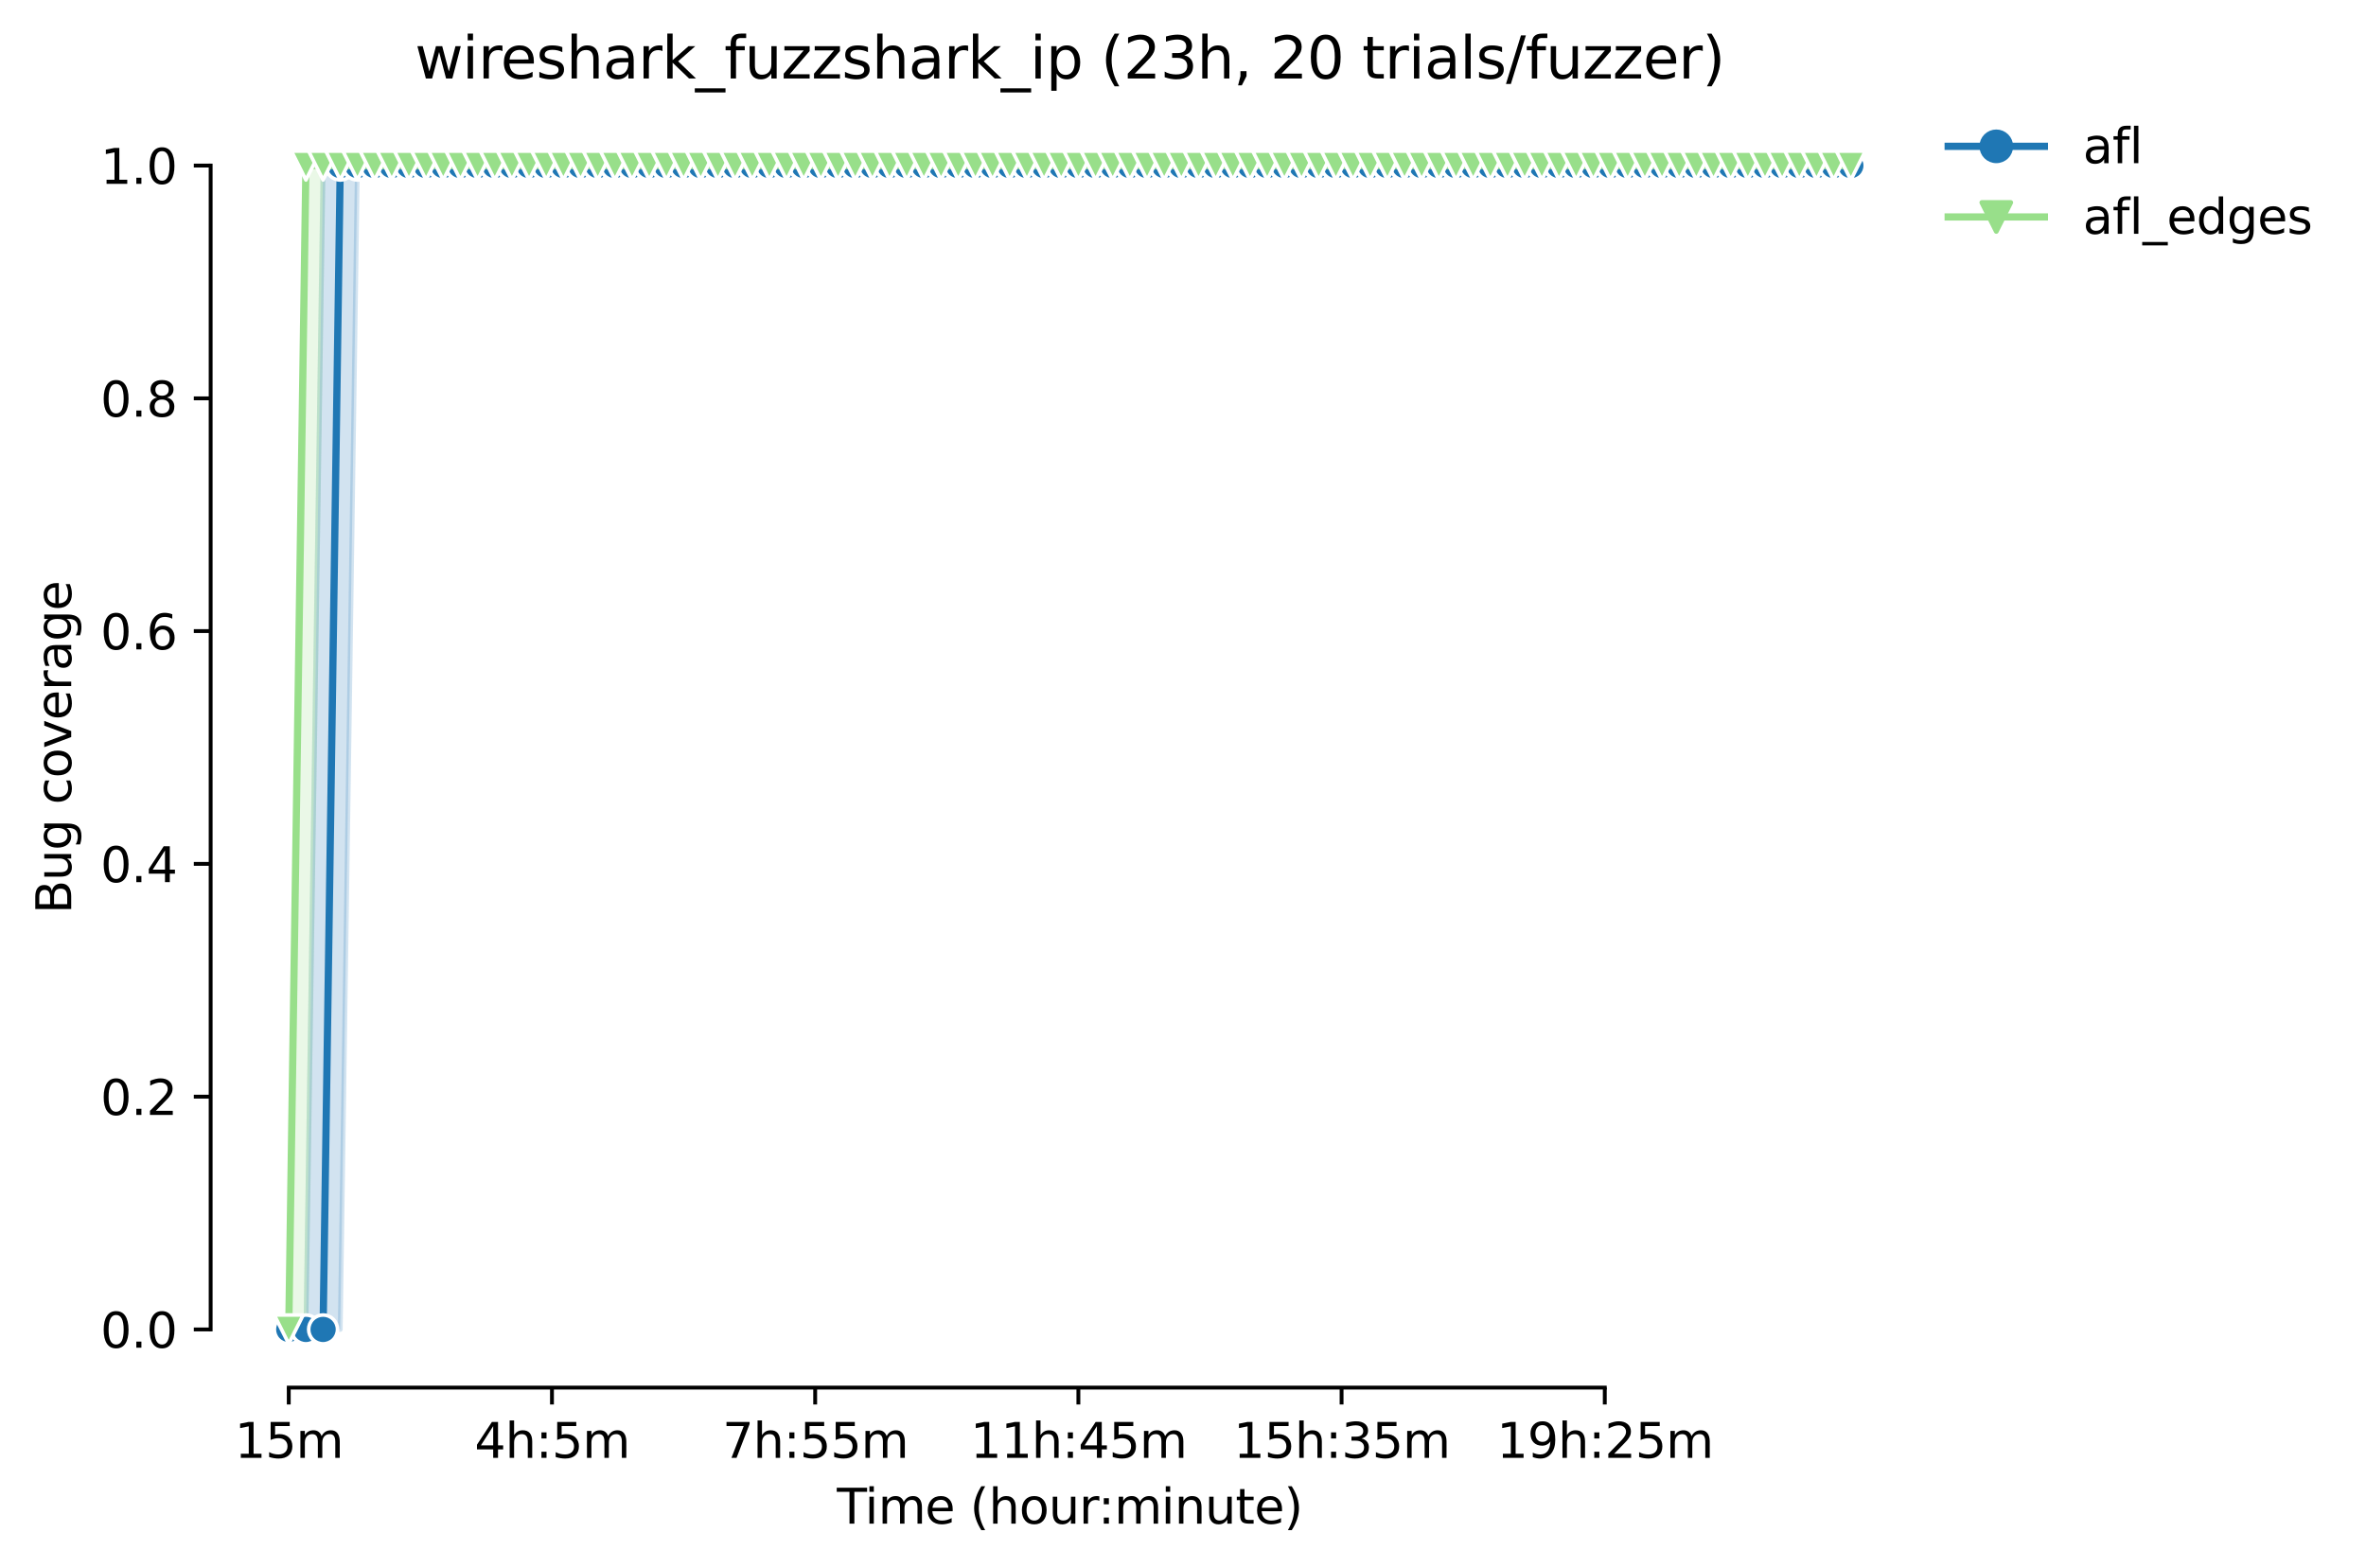 <?xml version="1.0" encoding="utf-8" standalone="no"?>
<!DOCTYPE svg PUBLIC "-//W3C//DTD SVG 1.1//EN"
  "http://www.w3.org/Graphics/SVG/1.1/DTD/svg11.dtd">
<svg height="325.986pt" version="1.1" viewBox="0 0 491.74 325.986" width="491.74pt" xmlns="http://www.w3.org/2000/svg" xmlns:xlink="http://www.w3.org/1999/xlink">
 <defs>
  <style type="text/css">*{stroke-linecap:butt;stroke-linejoin:round;}</style>
 </defs>
 <g id="figure_1">
  <g id="patch_1">
   <path d="M 0 325.986 
L 491.74 325.986 
L 491.74 0 
L 0 0 
z
" style="fill:#ffffff;"/>
  </g>
  <g id="axes_1">
   <g id="patch_2">
    <path d="M 43.781 288.43 
L 400.901 288.43 
L 400.901 22.318 
L 43.781 22.318 
z
" style="fill:#ffffff;"/>
   </g>
   <g id="PolyCollection_1">
    <defs>
     <path d="M 60.014 -49.652 
L 60.014 -49.652 
L 63.582 -49.652 
L 67.149 -49.652 
L 70.717 -49.652 
L 74.285 -291.572 
L 77.852 -291.572 
L 81.42 -291.572 
L 84.987 -291.572 
L 88.555 -291.572 
L 92.123 -291.572 
L 95.69 -291.572 
L 99.258 -291.572 
L 102.826 -291.572 
L 106.393 -291.572 
L 109.961 -291.572 
L 113.528 -291.572 
L 117.096 -291.572 
L 120.664 -291.572 
L 124.231 -291.572 
L 127.799 -291.572 
L 131.367 -291.572 
L 134.934 -291.572 
L 138.502 -291.572 
L 142.07 -291.572 
L 145.637 -291.572 
L 149.205 -291.572 
L 152.772 -291.572 
L 156.34 -291.572 
L 159.908 -291.572 
L 163.475 -291.572 
L 167.043 -291.572 
L 170.611 -291.572 
L 174.178 -291.572 
L 177.746 -291.572 
L 181.313 -291.572 
L 184.881 -291.572 
L 188.449 -291.572 
L 192.016 -291.572 
L 195.584 -291.572 
L 199.152 -291.572 
L 202.719 -291.572 
L 206.287 -291.572 
L 209.855 -291.572 
L 213.422 -291.572 
L 216.99 -291.572 
L 220.557 -291.572 
L 224.125 -291.572 
L 227.693 -291.572 
L 231.26 -291.572 
L 234.828 -291.572 
L 238.396 -291.572 
L 241.963 -291.572 
L 245.531 -291.572 
L 249.098 -291.572 
L 252.666 -291.572 
L 256.234 -291.572 
L 259.801 -291.572 
L 263.369 -291.572 
L 266.937 -291.572 
L 270.504 -291.572 
L 274.072 -291.572 
L 277.64 -291.572 
L 281.207 -291.572 
L 284.775 -291.572 
L 288.342 -291.572 
L 291.91 -291.572 
L 295.478 -291.572 
L 299.045 -291.572 
L 302.613 -291.572 
L 306.181 -291.572 
L 309.748 -291.572 
L 313.316 -291.572 
L 316.884 -291.572 
L 320.451 -291.572 
L 324.019 -291.572 
L 327.586 -291.572 
L 331.154 -291.572 
L 334.722 -291.572 
L 338.289 -291.572 
L 341.857 -291.572 
L 345.425 -291.572 
L 348.992 -291.572 
L 352.56 -291.572 
L 356.127 -291.572 
L 359.695 -291.572 
L 363.263 -291.572 
L 366.83 -291.572 
L 370.398 -291.572 
L 373.966 -291.572 
L 377.533 -291.572 
L 381.101 -291.572 
L 384.669 -291.572 
L 384.669 -291.572 
L 384.669 -291.572 
L 381.101 -291.572 
L 377.533 -291.572 
L 373.966 -291.572 
L 370.398 -291.572 
L 366.83 -291.572 
L 363.263 -291.572 
L 359.695 -291.572 
L 356.127 -291.572 
L 352.56 -291.572 
L 348.992 -291.572 
L 345.425 -291.572 
L 341.857 -291.572 
L 338.289 -291.572 
L 334.722 -291.572 
L 331.154 -291.572 
L 327.586 -291.572 
L 324.019 -291.572 
L 320.451 -291.572 
L 316.884 -291.572 
L 313.316 -291.572 
L 309.748 -291.572 
L 306.181 -291.572 
L 302.613 -291.572 
L 299.045 -291.572 
L 295.478 -291.572 
L 291.91 -291.572 
L 288.342 -291.572 
L 284.775 -291.572 
L 281.207 -291.572 
L 277.64 -291.572 
L 274.072 -291.572 
L 270.504 -291.572 
L 266.937 -291.572 
L 263.369 -291.572 
L 259.801 -291.572 
L 256.234 -291.572 
L 252.666 -291.572 
L 249.098 -291.572 
L 245.531 -291.572 
L 241.963 -291.572 
L 238.396 -291.572 
L 234.828 -291.572 
L 231.26 -291.572 
L 227.693 -291.572 
L 224.125 -291.572 
L 220.557 -291.572 
L 216.99 -291.572 
L 213.422 -291.572 
L 209.855 -291.572 
L 206.287 -291.572 
L 202.719 -291.572 
L 199.152 -291.572 
L 195.584 -291.572 
L 192.016 -291.572 
L 188.449 -291.572 
L 184.881 -291.572 
L 181.313 -291.572 
L 177.746 -291.572 
L 174.178 -291.572 
L 170.611 -291.572 
L 167.043 -291.572 
L 163.475 -291.572 
L 159.908 -291.572 
L 156.34 -291.572 
L 152.772 -291.572 
L 149.205 -291.572 
L 145.637 -291.572 
L 142.07 -291.572 
L 138.502 -291.572 
L 134.934 -291.572 
L 131.367 -291.572 
L 127.799 -291.572 
L 124.231 -291.572 
L 120.664 -291.572 
L 117.096 -291.572 
L 113.528 -291.572 
L 109.961 -291.572 
L 106.393 -291.572 
L 102.826 -291.572 
L 99.258 -291.572 
L 95.69 -291.572 
L 92.123 -291.572 
L 88.555 -291.572 
L 84.987 -291.572 
L 81.42 -291.572 
L 77.852 -291.572 
L 74.285 -291.572 
L 70.717 -291.572 
L 67.149 -291.572 
L 63.582 -49.652 
L 60.014 -49.652 
z
" id="m625fb0fec1" style="stroke:#1f77b4;stroke-opacity:0.2;"/>
    </defs>
    <g clip-path="url(#pcc860edf18)">
     <use style="fill:#1f77b4;fill-opacity:0.2;stroke:#1f77b4;stroke-opacity:0.2;" x="0" xlink:href="#m625fb0fec1" y="325.986"/>
    </g>
   </g>
   <g id="PolyCollection_2">
    <defs>
     <path d="M 60.014 -49.652 
L 60.014 -49.652 
L 63.582 -49.652 
L 67.149 -291.572 
L 70.717 -291.572 
L 74.285 -291.572 
L 77.852 -291.572 
L 81.42 -291.572 
L 84.987 -291.572 
L 88.555 -291.572 
L 92.123 -291.572 
L 95.69 -291.572 
L 99.258 -291.572 
L 102.826 -291.572 
L 106.393 -291.572 
L 109.961 -291.572 
L 113.528 -291.572 
L 117.096 -291.572 
L 120.664 -291.572 
L 124.231 -291.572 
L 127.799 -291.572 
L 131.367 -291.572 
L 134.934 -291.572 
L 138.502 -291.572 
L 142.07 -291.572 
L 145.637 -291.572 
L 149.205 -291.572 
L 152.772 -291.572 
L 156.34 -291.572 
L 159.908 -291.572 
L 163.475 -291.572 
L 167.043 -291.572 
L 170.611 -291.572 
L 174.178 -291.572 
L 177.746 -291.572 
L 181.313 -291.572 
L 184.881 -291.572 
L 188.449 -291.572 
L 192.016 -291.572 
L 195.584 -291.572 
L 199.152 -291.572 
L 202.719 -291.572 
L 206.287 -291.572 
L 209.855 -291.572 
L 213.422 -291.572 
L 216.99 -291.572 
L 220.557 -291.572 
L 224.125 -291.572 
L 227.693 -291.572 
L 231.26 -291.572 
L 234.828 -291.572 
L 238.396 -291.572 
L 241.963 -291.572 
L 245.531 -291.572 
L 249.098 -291.572 
L 252.666 -291.572 
L 256.234 -291.572 
L 259.801 -291.572 
L 263.369 -291.572 
L 266.937 -291.572 
L 270.504 -291.572 
L 274.072 -291.572 
L 277.64 -291.572 
L 281.207 -291.572 
L 284.775 -291.572 
L 288.342 -291.572 
L 291.91 -291.572 
L 295.478 -291.572 
L 299.045 -291.572 
L 302.613 -291.572 
L 306.181 -291.572 
L 309.748 -291.572 
L 313.316 -291.572 
L 316.884 -291.572 
L 320.451 -291.572 
L 324.019 -291.572 
L 327.586 -291.572 
L 331.154 -291.572 
L 334.722 -291.572 
L 338.289 -291.572 
L 341.857 -291.572 
L 345.425 -291.572 
L 348.992 -291.572 
L 352.56 -291.572 
L 356.127 -291.572 
L 359.695 -291.572 
L 363.263 -291.572 
L 366.83 -291.572 
L 370.398 -291.572 
L 373.966 -291.572 
L 377.533 -291.572 
L 381.101 -291.572 
L 384.669 -291.572 
L 384.669 -291.572 
L 384.669 -291.572 
L 381.101 -291.572 
L 377.533 -291.572 
L 373.966 -291.572 
L 370.398 -291.572 
L 366.83 -291.572 
L 363.263 -291.572 
L 359.695 -291.572 
L 356.127 -291.572 
L 352.56 -291.572 
L 348.992 -291.572 
L 345.425 -291.572 
L 341.857 -291.572 
L 338.289 -291.572 
L 334.722 -291.572 
L 331.154 -291.572 
L 327.586 -291.572 
L 324.019 -291.572 
L 320.451 -291.572 
L 316.884 -291.572 
L 313.316 -291.572 
L 309.748 -291.572 
L 306.181 -291.572 
L 302.613 -291.572 
L 299.045 -291.572 
L 295.478 -291.572 
L 291.91 -291.572 
L 288.342 -291.572 
L 284.775 -291.572 
L 281.207 -291.572 
L 277.64 -291.572 
L 274.072 -291.572 
L 270.504 -291.572 
L 266.937 -291.572 
L 263.369 -291.572 
L 259.801 -291.572 
L 256.234 -291.572 
L 252.666 -291.572 
L 249.098 -291.572 
L 245.531 -291.572 
L 241.963 -291.572 
L 238.396 -291.572 
L 234.828 -291.572 
L 231.26 -291.572 
L 227.693 -291.572 
L 224.125 -291.572 
L 220.557 -291.572 
L 216.99 -291.572 
L 213.422 -291.572 
L 209.855 -291.572 
L 206.287 -291.572 
L 202.719 -291.572 
L 199.152 -291.572 
L 195.584 -291.572 
L 192.016 -291.572 
L 188.449 -291.572 
L 184.881 -291.572 
L 181.313 -291.572 
L 177.746 -291.572 
L 174.178 -291.572 
L 170.611 -291.572 
L 167.043 -291.572 
L 163.475 -291.572 
L 159.908 -291.572 
L 156.34 -291.572 
L 152.772 -291.572 
L 149.205 -291.572 
L 145.637 -291.572 
L 142.07 -291.572 
L 138.502 -291.572 
L 134.934 -291.572 
L 131.367 -291.572 
L 127.799 -291.572 
L 124.231 -291.572 
L 120.664 -291.572 
L 117.096 -291.572 
L 113.528 -291.572 
L 109.961 -291.572 
L 106.393 -291.572 
L 102.826 -291.572 
L 99.258 -291.572 
L 95.69 -291.572 
L 92.123 -291.572 
L 88.555 -291.572 
L 84.987 -291.572 
L 81.42 -291.572 
L 77.852 -291.572 
L 74.285 -291.572 
L 70.717 -291.572 
L 67.149 -291.572 
L 63.582 -291.572 
L 60.014 -49.652 
z
" id="m69094d732a" style="stroke:#98df8a;stroke-opacity:0.2;"/>
    </defs>
    <g clip-path="url(#pcc860edf18)">
     <use style="fill:#98df8a;fill-opacity:0.2;stroke:#98df8a;stroke-opacity:0.2;" x="0" xlink:href="#m69094d732a" y="325.986"/>
    </g>
   </g>
   <g id="matplotlib.axis_1">
    <g id="xtick_1">
     <g id="line2d_1">
      <defs>
       <path d="M 0 0 
L 0 3.5 
" id="m7fbce4478a" style="stroke:#000000;stroke-width:0.8;"/>
      </defs>
      <g>
       <use style="stroke:#000000;stroke-width:0.8;" x="60.014" xlink:href="#m7fbce4478a" y="288.43"/>
      </g>
     </g>
     <g id="text_1">
      <!-- 15m -->
      <g transform="translate(48.781 303.029)scale(0.1 -0.1)">
       <defs>
        <path d="M 794 531 
L 1825 531 
L 1825 4091 
L 703 3866 
L 703 4441 
L 1819 4666 
L 2450 4666 
L 2450 531 
L 3481 531 
L 3481 0 
L 794 0 
L 794 531 
z
" id="DejaVuSans-31" transform="scale(0.016)"/>
        <path d="M 691 4666 
L 3169 4666 
L 3169 4134 
L 1269 4134 
L 1269 2991 
Q 1406 3038 1543 3061 
Q 1681 3084 1819 3084 
Q 2600 3084 3056 2656 
Q 3513 2228 3513 1497 
Q 3513 744 3044 326 
Q 2575 -91 1722 -91 
Q 1428 -91 1123 -41 
Q 819 9 494 109 
L 494 744 
Q 775 591 1075 516 
Q 1375 441 1709 441 
Q 2250 441 2565 725 
Q 2881 1009 2881 1497 
Q 2881 1984 2565 2268 
Q 2250 2553 1709 2553 
Q 1456 2553 1204 2497 
Q 953 2441 691 2322 
L 691 4666 
z
" id="DejaVuSans-35" transform="scale(0.016)"/>
        <path d="M 3328 2828 
Q 3544 3216 3844 3400 
Q 4144 3584 4550 3584 
Q 5097 3584 5394 3201 
Q 5691 2819 5691 2113 
L 5691 0 
L 5113 0 
L 5113 2094 
Q 5113 2597 4934 2840 
Q 4756 3084 4391 3084 
Q 3944 3084 3684 2787 
Q 3425 2491 3425 1978 
L 3425 0 
L 2847 0 
L 2847 2094 
Q 2847 2600 2669 2842 
Q 2491 3084 2119 3084 
Q 1678 3084 1418 2786 
Q 1159 2488 1159 1978 
L 1159 0 
L 581 0 
L 581 3500 
L 1159 3500 
L 1159 2956 
Q 1356 3278 1631 3431 
Q 1906 3584 2284 3584 
Q 2666 3584 2933 3390 
Q 3200 3197 3328 2828 
z
" id="DejaVuSans-6d" transform="scale(0.016)"/>
       </defs>
       <use xlink:href="#DejaVuSans-31"/>
       <use x="63.623" xlink:href="#DejaVuSans-35"/>
       <use x="127.246" xlink:href="#DejaVuSans-6d"/>
      </g>
     </g>
    </g>
    <g id="xtick_2">
     <g id="line2d_2">
      <g>
       <use style="stroke:#000000;stroke-width:0.8;" x="114.718" xlink:href="#m7fbce4478a" y="288.43"/>
      </g>
     </g>
     <g id="text_2">
      <!-- 4h:5m -->
      <g transform="translate(98.632 303.029)scale(0.1 -0.1)">
       <defs>
        <path d="M 2419 4116 
L 825 1625 
L 2419 1625 
L 2419 4116 
z
M 2253 4666 
L 3047 4666 
L 3047 1625 
L 3713 1625 
L 3713 1100 
L 3047 1100 
L 3047 0 
L 2419 0 
L 2419 1100 
L 313 1100 
L 313 1709 
L 2253 4666 
z
" id="DejaVuSans-34" transform="scale(0.016)"/>
        <path d="M 3513 2113 
L 3513 0 
L 2938 0 
L 2938 2094 
Q 2938 2591 2744 2837 
Q 2550 3084 2163 3084 
Q 1697 3084 1428 2787 
Q 1159 2491 1159 1978 
L 1159 0 
L 581 0 
L 581 4863 
L 1159 4863 
L 1159 2956 
Q 1366 3272 1645 3428 
Q 1925 3584 2291 3584 
Q 2894 3584 3203 3211 
Q 3513 2838 3513 2113 
z
" id="DejaVuSans-68" transform="scale(0.016)"/>
        <path d="M 750 794 
L 1409 794 
L 1409 0 
L 750 0 
L 750 794 
z
M 750 3309 
L 1409 3309 
L 1409 2516 
L 750 2516 
L 750 3309 
z
" id="DejaVuSans-3a" transform="scale(0.016)"/>
       </defs>
       <use xlink:href="#DejaVuSans-34"/>
       <use x="63.623" xlink:href="#DejaVuSans-68"/>
       <use x="127.002" xlink:href="#DejaVuSans-3a"/>
       <use x="160.693" xlink:href="#DejaVuSans-35"/>
       <use x="224.316" xlink:href="#DejaVuSans-6d"/>
      </g>
     </g>
    </g>
    <g id="xtick_3">
     <g id="line2d_3">
      <g>
       <use style="stroke:#000000;stroke-width:0.8;" x="169.421" xlink:href="#m7fbce4478a" y="288.43"/>
      </g>
     </g>
     <g id="text_3">
      <!-- 7h:55m -->
      <g transform="translate(150.154 303.029)scale(0.1 -0.1)">
       <defs>
        <path d="M 525 4666 
L 3525 4666 
L 3525 4397 
L 1831 0 
L 1172 0 
L 2766 4134 
L 525 4134 
L 525 4666 
z
" id="DejaVuSans-37" transform="scale(0.016)"/>
       </defs>
       <use xlink:href="#DejaVuSans-37"/>
       <use x="63.623" xlink:href="#DejaVuSans-68"/>
       <use x="127.002" xlink:href="#DejaVuSans-3a"/>
       <use x="160.693" xlink:href="#DejaVuSans-35"/>
       <use x="224.316" xlink:href="#DejaVuSans-35"/>
       <use x="287.939" xlink:href="#DejaVuSans-6d"/>
      </g>
     </g>
    </g>
    <g id="xtick_4">
     <g id="line2d_4">
      <g>
       <use style="stroke:#000000;stroke-width:0.8;" x="224.125" xlink:href="#m7fbce4478a" y="288.43"/>
      </g>
     </g>
     <g id="text_4">
      <!-- 11h:45m -->
      <g transform="translate(201.677 303.029)scale(0.1 -0.1)">
       <use xlink:href="#DejaVuSans-31"/>
       <use x="63.623" xlink:href="#DejaVuSans-31"/>
       <use x="127.246" xlink:href="#DejaVuSans-68"/>
       <use x="190.625" xlink:href="#DejaVuSans-3a"/>
       <use x="224.316" xlink:href="#DejaVuSans-34"/>
       <use x="287.939" xlink:href="#DejaVuSans-35"/>
       <use x="351.562" xlink:href="#DejaVuSans-6d"/>
      </g>
     </g>
    </g>
    <g id="xtick_5">
     <g id="line2d_5">
      <g>
       <use style="stroke:#000000;stroke-width:0.8;" x="278.829" xlink:href="#m7fbce4478a" y="288.43"/>
      </g>
     </g>
     <g id="text_5">
      <!-- 15h:35m -->
      <g transform="translate(256.38 303.029)scale(0.1 -0.1)">
       <defs>
        <path d="M 2597 2516 
Q 3050 2419 3304 2112 
Q 3559 1806 3559 1356 
Q 3559 666 3084 287 
Q 2609 -91 1734 -91 
Q 1441 -91 1130 -33 
Q 819 25 488 141 
L 488 750 
Q 750 597 1062 519 
Q 1375 441 1716 441 
Q 2309 441 2620 675 
Q 2931 909 2931 1356 
Q 2931 1769 2642 2001 
Q 2353 2234 1838 2234 
L 1294 2234 
L 1294 2753 
L 1863 2753 
Q 2328 2753 2575 2939 
Q 2822 3125 2822 3475 
Q 2822 3834 2567 4026 
Q 2313 4219 1838 4219 
Q 1578 4219 1281 4162 
Q 984 4106 628 3988 
L 628 4550 
Q 988 4650 1302 4700 
Q 1616 4750 1894 4750 
Q 2613 4750 3031 4423 
Q 3450 4097 3450 3541 
Q 3450 3153 3228 2886 
Q 3006 2619 2597 2516 
z
" id="DejaVuSans-33" transform="scale(0.016)"/>
       </defs>
       <use xlink:href="#DejaVuSans-31"/>
       <use x="63.623" xlink:href="#DejaVuSans-35"/>
       <use x="127.246" xlink:href="#DejaVuSans-68"/>
       <use x="190.625" xlink:href="#DejaVuSans-3a"/>
       <use x="224.316" xlink:href="#DejaVuSans-33"/>
       <use x="287.939" xlink:href="#DejaVuSans-35"/>
       <use x="351.562" xlink:href="#DejaVuSans-6d"/>
      </g>
     </g>
    </g>
    <g id="xtick_6">
     <g id="line2d_6">
      <g>
       <use style="stroke:#000000;stroke-width:0.8;" x="333.532" xlink:href="#m7fbce4478a" y="288.43"/>
      </g>
     </g>
     <g id="text_6">
      <!-- 19h:25m -->
      <g transform="translate(311.084 303.029)scale(0.1 -0.1)">
       <defs>
        <path d="M 703 97 
L 703 672 
Q 941 559 1184 500 
Q 1428 441 1663 441 
Q 2288 441 2617 861 
Q 2947 1281 2994 2138 
Q 2813 1869 2534 1725 
Q 2256 1581 1919 1581 
Q 1219 1581 811 2004 
Q 403 2428 403 3163 
Q 403 3881 828 4315 
Q 1253 4750 1959 4750 
Q 2769 4750 3195 4129 
Q 3622 3509 3622 2328 
Q 3622 1225 3098 567 
Q 2575 -91 1691 -91 
Q 1453 -91 1209 -44 
Q 966 3 703 97 
z
M 1959 2075 
Q 2384 2075 2632 2365 
Q 2881 2656 2881 3163 
Q 2881 3666 2632 3958 
Q 2384 4250 1959 4250 
Q 1534 4250 1286 3958 
Q 1038 3666 1038 3163 
Q 1038 2656 1286 2365 
Q 1534 2075 1959 2075 
z
" id="DejaVuSans-39" transform="scale(0.016)"/>
        <path d="M 1228 531 
L 3431 531 
L 3431 0 
L 469 0 
L 469 531 
Q 828 903 1448 1529 
Q 2069 2156 2228 2338 
Q 2531 2678 2651 2914 
Q 2772 3150 2772 3378 
Q 2772 3750 2511 3984 
Q 2250 4219 1831 4219 
Q 1534 4219 1204 4116 
Q 875 4013 500 3803 
L 500 4441 
Q 881 4594 1212 4672 
Q 1544 4750 1819 4750 
Q 2544 4750 2975 4387 
Q 3406 4025 3406 3419 
Q 3406 3131 3298 2873 
Q 3191 2616 2906 2266 
Q 2828 2175 2409 1742 
Q 1991 1309 1228 531 
z
" id="DejaVuSans-32" transform="scale(0.016)"/>
       </defs>
       <use xlink:href="#DejaVuSans-31"/>
       <use x="63.623" xlink:href="#DejaVuSans-39"/>
       <use x="127.246" xlink:href="#DejaVuSans-68"/>
       <use x="190.625" xlink:href="#DejaVuSans-3a"/>
       <use x="224.316" xlink:href="#DejaVuSans-32"/>
       <use x="287.939" xlink:href="#DejaVuSans-35"/>
       <use x="351.562" xlink:href="#DejaVuSans-6d"/>
      </g>
     </g>
    </g>
    <g id="text_7">
     <!-- Time (hour:minute) -->
     <g transform="translate(173.934 316.707)scale(0.1 -0.1)">
      <defs>
       <path d="M -19 4666 
L 3928 4666 
L 3928 4134 
L 2272 4134 
L 2272 0 
L 1638 0 
L 1638 4134 
L -19 4134 
L -19 4666 
z
" id="DejaVuSans-54" transform="scale(0.016)"/>
       <path d="M 603 3500 
L 1178 3500 
L 1178 0 
L 603 0 
L 603 3500 
z
M 603 4863 
L 1178 4863 
L 1178 4134 
L 603 4134 
L 603 4863 
z
" id="DejaVuSans-69" transform="scale(0.016)"/>
       <path d="M 3597 1894 
L 3597 1613 
L 953 1613 
Q 991 1019 1311 708 
Q 1631 397 2203 397 
Q 2534 397 2845 478 
Q 3156 559 3463 722 
L 3463 178 
Q 3153 47 2828 -22 
Q 2503 -91 2169 -91 
Q 1331 -91 842 396 
Q 353 884 353 1716 
Q 353 2575 817 3079 
Q 1281 3584 2069 3584 
Q 2775 3584 3186 3129 
Q 3597 2675 3597 1894 
z
M 3022 2063 
Q 3016 2534 2758 2815 
Q 2500 3097 2075 3097 
Q 1594 3097 1305 2825 
Q 1016 2553 972 2059 
L 3022 2063 
z
" id="DejaVuSans-65" transform="scale(0.016)"/>
       <path id="DejaVuSans-20" transform="scale(0.016)"/>
       <path d="M 1984 4856 
Q 1566 4138 1362 3434 
Q 1159 2731 1159 2009 
Q 1159 1288 1364 580 
Q 1569 -128 1984 -844 
L 1484 -844 
Q 1016 -109 783 600 
Q 550 1309 550 2009 
Q 550 2706 781 3412 
Q 1013 4119 1484 4856 
L 1984 4856 
z
" id="DejaVuSans-28" transform="scale(0.016)"/>
       <path d="M 1959 3097 
Q 1497 3097 1228 2736 
Q 959 2375 959 1747 
Q 959 1119 1226 758 
Q 1494 397 1959 397 
Q 2419 397 2687 759 
Q 2956 1122 2956 1747 
Q 2956 2369 2687 2733 
Q 2419 3097 1959 3097 
z
M 1959 3584 
Q 2709 3584 3137 3096 
Q 3566 2609 3566 1747 
Q 3566 888 3137 398 
Q 2709 -91 1959 -91 
Q 1206 -91 779 398 
Q 353 888 353 1747 
Q 353 2609 779 3096 
Q 1206 3584 1959 3584 
z
" id="DejaVuSans-6f" transform="scale(0.016)"/>
       <path d="M 544 1381 
L 544 3500 
L 1119 3500 
L 1119 1403 
Q 1119 906 1312 657 
Q 1506 409 1894 409 
Q 2359 409 2629 706 
Q 2900 1003 2900 1516 
L 2900 3500 
L 3475 3500 
L 3475 0 
L 2900 0 
L 2900 538 
Q 2691 219 2414 64 
Q 2138 -91 1772 -91 
Q 1169 -91 856 284 
Q 544 659 544 1381 
z
M 1991 3584 
L 1991 3584 
z
" id="DejaVuSans-75" transform="scale(0.016)"/>
       <path d="M 2631 2963 
Q 2534 3019 2420 3045 
Q 2306 3072 2169 3072 
Q 1681 3072 1420 2755 
Q 1159 2438 1159 1844 
L 1159 0 
L 581 0 
L 581 3500 
L 1159 3500 
L 1159 2956 
Q 1341 3275 1631 3429 
Q 1922 3584 2338 3584 
Q 2397 3584 2469 3576 
Q 2541 3569 2628 3553 
L 2631 2963 
z
" id="DejaVuSans-72" transform="scale(0.016)"/>
       <path d="M 3513 2113 
L 3513 0 
L 2938 0 
L 2938 2094 
Q 2938 2591 2744 2837 
Q 2550 3084 2163 3084 
Q 1697 3084 1428 2787 
Q 1159 2491 1159 1978 
L 1159 0 
L 581 0 
L 581 3500 
L 1159 3500 
L 1159 2956 
Q 1366 3272 1645 3428 
Q 1925 3584 2291 3584 
Q 2894 3584 3203 3211 
Q 3513 2838 3513 2113 
z
" id="DejaVuSans-6e" transform="scale(0.016)"/>
       <path d="M 1172 4494 
L 1172 3500 
L 2356 3500 
L 2356 3053 
L 1172 3053 
L 1172 1153 
Q 1172 725 1289 603 
Q 1406 481 1766 481 
L 2356 481 
L 2356 0 
L 1766 0 
Q 1100 0 847 248 
Q 594 497 594 1153 
L 594 3053 
L 172 3053 
L 172 3500 
L 594 3500 
L 594 4494 
L 1172 4494 
z
" id="DejaVuSans-74" transform="scale(0.016)"/>
       <path d="M 513 4856 
L 1013 4856 
Q 1481 4119 1714 3412 
Q 1947 2706 1947 2009 
Q 1947 1309 1714 600 
Q 1481 -109 1013 -844 
L 513 -844 
Q 928 -128 1133 580 
Q 1338 1288 1338 2009 
Q 1338 2731 1133 3434 
Q 928 4138 513 4856 
z
" id="DejaVuSans-29" transform="scale(0.016)"/>
      </defs>
      <use xlink:href="#DejaVuSans-54"/>
      <use x="57.959" xlink:href="#DejaVuSans-69"/>
      <use x="85.742" xlink:href="#DejaVuSans-6d"/>
      <use x="183.154" xlink:href="#DejaVuSans-65"/>
      <use x="244.678" xlink:href="#DejaVuSans-20"/>
      <use x="276.465" xlink:href="#DejaVuSans-28"/>
      <use x="315.479" xlink:href="#DejaVuSans-68"/>
      <use x="378.857" xlink:href="#DejaVuSans-6f"/>
      <use x="440.039" xlink:href="#DejaVuSans-75"/>
      <use x="503.418" xlink:href="#DejaVuSans-72"/>
      <use x="542.781" xlink:href="#DejaVuSans-3a"/>
      <use x="576.473" xlink:href="#DejaVuSans-6d"/>
      <use x="673.885" xlink:href="#DejaVuSans-69"/>
      <use x="701.668" xlink:href="#DejaVuSans-6e"/>
      <use x="765.047" xlink:href="#DejaVuSans-75"/>
      <use x="828.426" xlink:href="#DejaVuSans-74"/>
      <use x="867.635" xlink:href="#DejaVuSans-65"/>
      <use x="929.158" xlink:href="#DejaVuSans-29"/>
     </g>
    </g>
   </g>
   <g id="matplotlib.axis_2">
    <g id="ytick_1">
     <g id="line2d_7">
      <defs>
       <path d="M 0 0 
L -3.5 0 
" id="m1d0c052191" style="stroke:#000000;stroke-width:0.8;"/>
      </defs>
      <g>
       <use style="stroke:#000000;stroke-width:0.8;" x="43.781" xlink:href="#m1d0c052191" y="276.334"/>
      </g>
     </g>
     <g id="text_8">
      <!-- 0.0 -->
      <g transform="translate(20.878 280.133)scale(0.1 -0.1)">
       <defs>
        <path d="M 2034 4250 
Q 1547 4250 1301 3770 
Q 1056 3291 1056 2328 
Q 1056 1369 1301 889 
Q 1547 409 2034 409 
Q 2525 409 2770 889 
Q 3016 1369 3016 2328 
Q 3016 3291 2770 3770 
Q 2525 4250 2034 4250 
z
M 2034 4750 
Q 2819 4750 3233 4129 
Q 3647 3509 3647 2328 
Q 3647 1150 3233 529 
Q 2819 -91 2034 -91 
Q 1250 -91 836 529 
Q 422 1150 422 2328 
Q 422 3509 836 4129 
Q 1250 4750 2034 4750 
z
" id="DejaVuSans-30" transform="scale(0.016)"/>
        <path d="M 684 794 
L 1344 794 
L 1344 0 
L 684 0 
L 684 794 
z
" id="DejaVuSans-2e" transform="scale(0.016)"/>
       </defs>
       <use xlink:href="#DejaVuSans-30"/>
       <use x="63.623" xlink:href="#DejaVuSans-2e"/>
       <use x="95.41" xlink:href="#DejaVuSans-30"/>
      </g>
     </g>
    </g>
    <g id="ytick_2">
     <g id="line2d_8">
      <g>
       <use style="stroke:#000000;stroke-width:0.8;" x="43.781" xlink:href="#m1d0c052191" y="227.95"/>
      </g>
     </g>
     <g id="text_9">
      <!-- 0.2 -->
      <g transform="translate(20.878 231.749)scale(0.1 -0.1)">
       <use xlink:href="#DejaVuSans-30"/>
       <use x="63.623" xlink:href="#DejaVuSans-2e"/>
       <use x="95.41" xlink:href="#DejaVuSans-32"/>
      </g>
     </g>
    </g>
    <g id="ytick_3">
     <g id="line2d_9">
      <g>
       <use style="stroke:#000000;stroke-width:0.8;" x="43.781" xlink:href="#m1d0c052191" y="179.566"/>
      </g>
     </g>
     <g id="text_10">
      <!-- 0.4 -->
      <g transform="translate(20.878 183.365)scale(0.1 -0.1)">
       <use xlink:href="#DejaVuSans-30"/>
       <use x="63.623" xlink:href="#DejaVuSans-2e"/>
       <use x="95.41" xlink:href="#DejaVuSans-34"/>
      </g>
     </g>
    </g>
    <g id="ytick_4">
     <g id="line2d_10">
      <g>
       <use style="stroke:#000000;stroke-width:0.8;" x="43.781" xlink:href="#m1d0c052191" y="131.182"/>
      </g>
     </g>
     <g id="text_11">
      <!-- 0.6 -->
      <g transform="translate(20.878 134.981)scale(0.1 -0.1)">
       <defs>
        <path d="M 2113 2584 
Q 1688 2584 1439 2293 
Q 1191 2003 1191 1497 
Q 1191 994 1439 701 
Q 1688 409 2113 409 
Q 2538 409 2786 701 
Q 3034 994 3034 1497 
Q 3034 2003 2786 2293 
Q 2538 2584 2113 2584 
z
M 3366 4563 
L 3366 3988 
Q 3128 4100 2886 4159 
Q 2644 4219 2406 4219 
Q 1781 4219 1451 3797 
Q 1122 3375 1075 2522 
Q 1259 2794 1537 2939 
Q 1816 3084 2150 3084 
Q 2853 3084 3261 2657 
Q 3669 2231 3669 1497 
Q 3669 778 3244 343 
Q 2819 -91 2113 -91 
Q 1303 -91 875 529 
Q 447 1150 447 2328 
Q 447 3434 972 4092 
Q 1497 4750 2381 4750 
Q 2619 4750 2861 4703 
Q 3103 4656 3366 4563 
z
" id="DejaVuSans-36" transform="scale(0.016)"/>
       </defs>
       <use xlink:href="#DejaVuSans-30"/>
       <use x="63.623" xlink:href="#DejaVuSans-2e"/>
       <use x="95.41" xlink:href="#DejaVuSans-36"/>
      </g>
     </g>
    </g>
    <g id="ytick_5">
     <g id="line2d_11">
      <g>
       <use style="stroke:#000000;stroke-width:0.8;" x="43.781" xlink:href="#m1d0c052191" y="82.798"/>
      </g>
     </g>
     <g id="text_12">
      <!-- 0.8 -->
      <g transform="translate(20.878 86.597)scale(0.1 -0.1)">
       <defs>
        <path d="M 2034 2216 
Q 1584 2216 1326 1975 
Q 1069 1734 1069 1313 
Q 1069 891 1326 650 
Q 1584 409 2034 409 
Q 2484 409 2743 651 
Q 3003 894 3003 1313 
Q 3003 1734 2745 1975 
Q 2488 2216 2034 2216 
z
M 1403 2484 
Q 997 2584 770 2862 
Q 544 3141 544 3541 
Q 544 4100 942 4425 
Q 1341 4750 2034 4750 
Q 2731 4750 3128 4425 
Q 3525 4100 3525 3541 
Q 3525 3141 3298 2862 
Q 3072 2584 2669 2484 
Q 3125 2378 3379 2068 
Q 3634 1759 3634 1313 
Q 3634 634 3220 271 
Q 2806 -91 2034 -91 
Q 1263 -91 848 271 
Q 434 634 434 1313 
Q 434 1759 690 2068 
Q 947 2378 1403 2484 
z
M 1172 3481 
Q 1172 3119 1398 2916 
Q 1625 2713 2034 2713 
Q 2441 2713 2670 2916 
Q 2900 3119 2900 3481 
Q 2900 3844 2670 4047 
Q 2441 4250 2034 4250 
Q 1625 4250 1398 4047 
Q 1172 3844 1172 3481 
z
" id="DejaVuSans-38" transform="scale(0.016)"/>
       </defs>
       <use xlink:href="#DejaVuSans-30"/>
       <use x="63.623" xlink:href="#DejaVuSans-2e"/>
       <use x="95.41" xlink:href="#DejaVuSans-38"/>
      </g>
     </g>
    </g>
    <g id="ytick_6">
     <g id="line2d_12">
      <g>
       <use style="stroke:#000000;stroke-width:0.8;" x="43.781" xlink:href="#m1d0c052191" y="34.414"/>
      </g>
     </g>
     <g id="text_13">
      <!-- 1.0 -->
      <g transform="translate(20.878 38.213)scale(0.1 -0.1)">
       <use xlink:href="#DejaVuSans-31"/>
       <use x="63.623" xlink:href="#DejaVuSans-2e"/>
       <use x="95.41" xlink:href="#DejaVuSans-30"/>
      </g>
     </g>
    </g>
    <g id="text_14">
     <!-- Bug coverage -->
     <g transform="translate(14.798 189.951)rotate(-90)scale(0.1 -0.1)">
      <defs>
       <path d="M 1259 2228 
L 1259 519 
L 2272 519 
Q 2781 519 3026 730 
Q 3272 941 3272 1375 
Q 3272 1813 3026 2020 
Q 2781 2228 2272 2228 
L 1259 2228 
z
M 1259 4147 
L 1259 2741 
L 2194 2741 
Q 2656 2741 2882 2914 
Q 3109 3088 3109 3444 
Q 3109 3797 2882 3972 
Q 2656 4147 2194 4147 
L 1259 4147 
z
M 628 4666 
L 2241 4666 
Q 2963 4666 3353 4366 
Q 3744 4066 3744 3513 
Q 3744 3084 3544 2831 
Q 3344 2578 2956 2516 
Q 3422 2416 3680 2098 
Q 3938 1781 3938 1306 
Q 3938 681 3513 340 
Q 3088 0 2303 0 
L 628 0 
L 628 4666 
z
" id="DejaVuSans-42" transform="scale(0.016)"/>
       <path d="M 2906 1791 
Q 2906 2416 2648 2759 
Q 2391 3103 1925 3103 
Q 1463 3103 1205 2759 
Q 947 2416 947 1791 
Q 947 1169 1205 825 
Q 1463 481 1925 481 
Q 2391 481 2648 825 
Q 2906 1169 2906 1791 
z
M 3481 434 
Q 3481 -459 3084 -895 
Q 2688 -1331 1869 -1331 
Q 1566 -1331 1297 -1286 
Q 1028 -1241 775 -1147 
L 775 -588 
Q 1028 -725 1275 -790 
Q 1522 -856 1778 -856 
Q 2344 -856 2625 -561 
Q 2906 -266 2906 331 
L 2906 616 
Q 2728 306 2450 153 
Q 2172 0 1784 0 
Q 1141 0 747 490 
Q 353 981 353 1791 
Q 353 2603 747 3093 
Q 1141 3584 1784 3584 
Q 2172 3584 2450 3431 
Q 2728 3278 2906 2969 
L 2906 3500 
L 3481 3500 
L 3481 434 
z
" id="DejaVuSans-67" transform="scale(0.016)"/>
       <path d="M 3122 3366 
L 3122 2828 
Q 2878 2963 2633 3030 
Q 2388 3097 2138 3097 
Q 1578 3097 1268 2742 
Q 959 2388 959 1747 
Q 959 1106 1268 751 
Q 1578 397 2138 397 
Q 2388 397 2633 464 
Q 2878 531 3122 666 
L 3122 134 
Q 2881 22 2623 -34 
Q 2366 -91 2075 -91 
Q 1284 -91 818 406 
Q 353 903 353 1747 
Q 353 2603 823 3093 
Q 1294 3584 2113 3584 
Q 2378 3584 2631 3529 
Q 2884 3475 3122 3366 
z
" id="DejaVuSans-63" transform="scale(0.016)"/>
       <path d="M 191 3500 
L 800 3500 
L 1894 563 
L 2988 3500 
L 3597 3500 
L 2284 0 
L 1503 0 
L 191 3500 
z
" id="DejaVuSans-76" transform="scale(0.016)"/>
       <path d="M 2194 1759 
Q 1497 1759 1228 1600 
Q 959 1441 959 1056 
Q 959 750 1161 570 
Q 1363 391 1709 391 
Q 2188 391 2477 730 
Q 2766 1069 2766 1631 
L 2766 1759 
L 2194 1759 
z
M 3341 1997 
L 3341 0 
L 2766 0 
L 2766 531 
Q 2569 213 2275 61 
Q 1981 -91 1556 -91 
Q 1019 -91 701 211 
Q 384 513 384 1019 
Q 384 1609 779 1909 
Q 1175 2209 1959 2209 
L 2766 2209 
L 2766 2266 
Q 2766 2663 2505 2880 
Q 2244 3097 1772 3097 
Q 1472 3097 1187 3025 
Q 903 2953 641 2809 
L 641 3341 
Q 956 3463 1253 3523 
Q 1550 3584 1831 3584 
Q 2591 3584 2966 3190 
Q 3341 2797 3341 1997 
z
" id="DejaVuSans-61" transform="scale(0.016)"/>
      </defs>
      <use xlink:href="#DejaVuSans-42"/>
      <use x="68.604" xlink:href="#DejaVuSans-75"/>
      <use x="131.982" xlink:href="#DejaVuSans-67"/>
      <use x="195.459" xlink:href="#DejaVuSans-20"/>
      <use x="227.246" xlink:href="#DejaVuSans-63"/>
      <use x="282.227" xlink:href="#DejaVuSans-6f"/>
      <use x="343.408" xlink:href="#DejaVuSans-76"/>
      <use x="402.588" xlink:href="#DejaVuSans-65"/>
      <use x="464.111" xlink:href="#DejaVuSans-72"/>
      <use x="505.225" xlink:href="#DejaVuSans-61"/>
      <use x="566.504" xlink:href="#DejaVuSans-67"/>
      <use x="629.98" xlink:href="#DejaVuSans-65"/>
     </g>
    </g>
   </g>
   <g id="line2d_13">
    <path clip-path="url(#pcc860edf18)" d="M 60.014 276.334 
L 63.582 276.334 
L 67.149 276.334 
L 70.717 34.414 
L 74.285 34.414 
L 77.852 34.414 
L 81.42 34.414 
L 84.987 34.414 
L 88.555 34.414 
L 92.123 34.414 
L 95.69 34.414 
L 99.258 34.414 
L 102.826 34.414 
L 106.393 34.414 
L 109.961 34.414 
L 113.528 34.414 
L 117.096 34.414 
L 120.664 34.414 
L 124.231 34.414 
L 127.799 34.414 
L 131.367 34.414 
L 134.934 34.414 
L 138.502 34.414 
L 142.07 34.414 
L 145.637 34.414 
L 149.205 34.414 
L 152.772 34.414 
L 156.34 34.414 
L 159.908 34.414 
L 163.475 34.414 
L 167.043 34.414 
L 170.611 34.414 
L 174.178 34.414 
L 177.746 34.414 
L 181.313 34.414 
L 184.881 34.414 
L 188.449 34.414 
L 192.016 34.414 
L 195.584 34.414 
L 199.152 34.414 
L 202.719 34.414 
L 206.287 34.414 
L 209.855 34.414 
L 213.422 34.414 
L 216.99 34.414 
L 220.557 34.414 
L 224.125 34.414 
L 227.693 34.414 
L 231.26 34.414 
L 234.828 34.414 
L 238.396 34.414 
L 241.963 34.414 
L 245.531 34.414 
L 249.098 34.414 
L 252.666 34.414 
L 256.234 34.414 
L 259.801 34.414 
L 263.369 34.414 
L 266.937 34.414 
L 270.504 34.414 
L 274.072 34.414 
L 277.64 34.414 
L 281.207 34.414 
L 284.775 34.414 
L 288.342 34.414 
L 291.91 34.414 
L 295.478 34.414 
L 299.045 34.414 
L 302.613 34.414 
L 306.181 34.414 
L 309.748 34.414 
L 313.316 34.414 
L 316.884 34.414 
L 320.451 34.414 
L 324.019 34.414 
L 327.586 34.414 
L 331.154 34.414 
L 334.722 34.414 
L 338.289 34.414 
L 341.857 34.414 
L 345.425 34.414 
L 348.992 34.414 
L 352.56 34.414 
L 356.127 34.414 
L 359.695 34.414 
L 363.263 34.414 
L 366.83 34.414 
L 370.398 34.414 
L 373.966 34.414 
L 377.533 34.414 
L 381.101 34.414 
L 384.669 34.414 
" style="fill:none;stroke:#1f77b4;stroke-linecap:square;stroke-width:1.5;"/>
    <defs>
     <path d="M 0 3 
C 0.796 3 1.559 2.684 2.121 2.121 
C 2.684 1.559 3 0.796 3 0 
C 3 -0.796 2.684 -1.559 2.121 -2.121 
C 1.559 -2.684 0.796 -3 0 -3 
C -0.796 -3 -1.559 -2.684 -2.121 -2.121 
C -2.684 -1.559 -3 -0.796 -3 0 
C -3 0.796 -2.684 1.559 -2.121 2.121 
C -1.559 2.684 -0.796 3 0 3 
z
" id="m9b58be8cac" style="stroke:#ffffff;stroke-width:0.75;"/>
    </defs>
    <g clip-path="url(#pcc860edf18)">
     <use style="fill:#1f77b4;stroke:#ffffff;stroke-width:0.75;" x="60.014" xlink:href="#m9b58be8cac" y="276.334"/>
     <use style="fill:#1f77b4;stroke:#ffffff;stroke-width:0.75;" x="63.582" xlink:href="#m9b58be8cac" y="276.334"/>
     <use style="fill:#1f77b4;stroke:#ffffff;stroke-width:0.75;" x="67.149" xlink:href="#m9b58be8cac" y="276.334"/>
     <use style="fill:#1f77b4;stroke:#ffffff;stroke-width:0.75;" x="70.717" xlink:href="#m9b58be8cac" y="34.414"/>
     <use style="fill:#1f77b4;stroke:#ffffff;stroke-width:0.75;" x="74.285" xlink:href="#m9b58be8cac" y="34.414"/>
     <use style="fill:#1f77b4;stroke:#ffffff;stroke-width:0.75;" x="77.852" xlink:href="#m9b58be8cac" y="34.414"/>
     <use style="fill:#1f77b4;stroke:#ffffff;stroke-width:0.75;" x="81.42" xlink:href="#m9b58be8cac" y="34.414"/>
     <use style="fill:#1f77b4;stroke:#ffffff;stroke-width:0.75;" x="84.987" xlink:href="#m9b58be8cac" y="34.414"/>
     <use style="fill:#1f77b4;stroke:#ffffff;stroke-width:0.75;" x="88.555" xlink:href="#m9b58be8cac" y="34.414"/>
     <use style="fill:#1f77b4;stroke:#ffffff;stroke-width:0.75;" x="92.123" xlink:href="#m9b58be8cac" y="34.414"/>
     <use style="fill:#1f77b4;stroke:#ffffff;stroke-width:0.75;" x="95.69" xlink:href="#m9b58be8cac" y="34.414"/>
     <use style="fill:#1f77b4;stroke:#ffffff;stroke-width:0.75;" x="99.258" xlink:href="#m9b58be8cac" y="34.414"/>
     <use style="fill:#1f77b4;stroke:#ffffff;stroke-width:0.75;" x="102.826" xlink:href="#m9b58be8cac" y="34.414"/>
     <use style="fill:#1f77b4;stroke:#ffffff;stroke-width:0.75;" x="106.393" xlink:href="#m9b58be8cac" y="34.414"/>
     <use style="fill:#1f77b4;stroke:#ffffff;stroke-width:0.75;" x="109.961" xlink:href="#m9b58be8cac" y="34.414"/>
     <use style="fill:#1f77b4;stroke:#ffffff;stroke-width:0.75;" x="113.528" xlink:href="#m9b58be8cac" y="34.414"/>
     <use style="fill:#1f77b4;stroke:#ffffff;stroke-width:0.75;" x="117.096" xlink:href="#m9b58be8cac" y="34.414"/>
     <use style="fill:#1f77b4;stroke:#ffffff;stroke-width:0.75;" x="120.664" xlink:href="#m9b58be8cac" y="34.414"/>
     <use style="fill:#1f77b4;stroke:#ffffff;stroke-width:0.75;" x="124.231" xlink:href="#m9b58be8cac" y="34.414"/>
     <use style="fill:#1f77b4;stroke:#ffffff;stroke-width:0.75;" x="127.799" xlink:href="#m9b58be8cac" y="34.414"/>
     <use style="fill:#1f77b4;stroke:#ffffff;stroke-width:0.75;" x="131.367" xlink:href="#m9b58be8cac" y="34.414"/>
     <use style="fill:#1f77b4;stroke:#ffffff;stroke-width:0.75;" x="134.934" xlink:href="#m9b58be8cac" y="34.414"/>
     <use style="fill:#1f77b4;stroke:#ffffff;stroke-width:0.75;" x="138.502" xlink:href="#m9b58be8cac" y="34.414"/>
     <use style="fill:#1f77b4;stroke:#ffffff;stroke-width:0.75;" x="142.07" xlink:href="#m9b58be8cac" y="34.414"/>
     <use style="fill:#1f77b4;stroke:#ffffff;stroke-width:0.75;" x="145.637" xlink:href="#m9b58be8cac" y="34.414"/>
     <use style="fill:#1f77b4;stroke:#ffffff;stroke-width:0.75;" x="149.205" xlink:href="#m9b58be8cac" y="34.414"/>
     <use style="fill:#1f77b4;stroke:#ffffff;stroke-width:0.75;" x="152.772" xlink:href="#m9b58be8cac" y="34.414"/>
     <use style="fill:#1f77b4;stroke:#ffffff;stroke-width:0.75;" x="156.34" xlink:href="#m9b58be8cac" y="34.414"/>
     <use style="fill:#1f77b4;stroke:#ffffff;stroke-width:0.75;" x="159.908" xlink:href="#m9b58be8cac" y="34.414"/>
     <use style="fill:#1f77b4;stroke:#ffffff;stroke-width:0.75;" x="163.475" xlink:href="#m9b58be8cac" y="34.414"/>
     <use style="fill:#1f77b4;stroke:#ffffff;stroke-width:0.75;" x="167.043" xlink:href="#m9b58be8cac" y="34.414"/>
     <use style="fill:#1f77b4;stroke:#ffffff;stroke-width:0.75;" x="170.611" xlink:href="#m9b58be8cac" y="34.414"/>
     <use style="fill:#1f77b4;stroke:#ffffff;stroke-width:0.75;" x="174.178" xlink:href="#m9b58be8cac" y="34.414"/>
     <use style="fill:#1f77b4;stroke:#ffffff;stroke-width:0.75;" x="177.746" xlink:href="#m9b58be8cac" y="34.414"/>
     <use style="fill:#1f77b4;stroke:#ffffff;stroke-width:0.75;" x="181.313" xlink:href="#m9b58be8cac" y="34.414"/>
     <use style="fill:#1f77b4;stroke:#ffffff;stroke-width:0.75;" x="184.881" xlink:href="#m9b58be8cac" y="34.414"/>
     <use style="fill:#1f77b4;stroke:#ffffff;stroke-width:0.75;" x="188.449" xlink:href="#m9b58be8cac" y="34.414"/>
     <use style="fill:#1f77b4;stroke:#ffffff;stroke-width:0.75;" x="192.016" xlink:href="#m9b58be8cac" y="34.414"/>
     <use style="fill:#1f77b4;stroke:#ffffff;stroke-width:0.75;" x="195.584" xlink:href="#m9b58be8cac" y="34.414"/>
     <use style="fill:#1f77b4;stroke:#ffffff;stroke-width:0.75;" x="199.152" xlink:href="#m9b58be8cac" y="34.414"/>
     <use style="fill:#1f77b4;stroke:#ffffff;stroke-width:0.75;" x="202.719" xlink:href="#m9b58be8cac" y="34.414"/>
     <use style="fill:#1f77b4;stroke:#ffffff;stroke-width:0.75;" x="206.287" xlink:href="#m9b58be8cac" y="34.414"/>
     <use style="fill:#1f77b4;stroke:#ffffff;stroke-width:0.75;" x="209.855" xlink:href="#m9b58be8cac" y="34.414"/>
     <use style="fill:#1f77b4;stroke:#ffffff;stroke-width:0.75;" x="213.422" xlink:href="#m9b58be8cac" y="34.414"/>
     <use style="fill:#1f77b4;stroke:#ffffff;stroke-width:0.75;" x="216.99" xlink:href="#m9b58be8cac" y="34.414"/>
     <use style="fill:#1f77b4;stroke:#ffffff;stroke-width:0.75;" x="220.557" xlink:href="#m9b58be8cac" y="34.414"/>
     <use style="fill:#1f77b4;stroke:#ffffff;stroke-width:0.75;" x="224.125" xlink:href="#m9b58be8cac" y="34.414"/>
     <use style="fill:#1f77b4;stroke:#ffffff;stroke-width:0.75;" x="227.693" xlink:href="#m9b58be8cac" y="34.414"/>
     <use style="fill:#1f77b4;stroke:#ffffff;stroke-width:0.75;" x="231.26" xlink:href="#m9b58be8cac" y="34.414"/>
     <use style="fill:#1f77b4;stroke:#ffffff;stroke-width:0.75;" x="234.828" xlink:href="#m9b58be8cac" y="34.414"/>
     <use style="fill:#1f77b4;stroke:#ffffff;stroke-width:0.75;" x="238.396" xlink:href="#m9b58be8cac" y="34.414"/>
     <use style="fill:#1f77b4;stroke:#ffffff;stroke-width:0.75;" x="241.963" xlink:href="#m9b58be8cac" y="34.414"/>
     <use style="fill:#1f77b4;stroke:#ffffff;stroke-width:0.75;" x="245.531" xlink:href="#m9b58be8cac" y="34.414"/>
     <use style="fill:#1f77b4;stroke:#ffffff;stroke-width:0.75;" x="249.098" xlink:href="#m9b58be8cac" y="34.414"/>
     <use style="fill:#1f77b4;stroke:#ffffff;stroke-width:0.75;" x="252.666" xlink:href="#m9b58be8cac" y="34.414"/>
     <use style="fill:#1f77b4;stroke:#ffffff;stroke-width:0.75;" x="256.234" xlink:href="#m9b58be8cac" y="34.414"/>
     <use style="fill:#1f77b4;stroke:#ffffff;stroke-width:0.75;" x="259.801" xlink:href="#m9b58be8cac" y="34.414"/>
     <use style="fill:#1f77b4;stroke:#ffffff;stroke-width:0.75;" x="263.369" xlink:href="#m9b58be8cac" y="34.414"/>
     <use style="fill:#1f77b4;stroke:#ffffff;stroke-width:0.75;" x="266.937" xlink:href="#m9b58be8cac" y="34.414"/>
     <use style="fill:#1f77b4;stroke:#ffffff;stroke-width:0.75;" x="270.504" xlink:href="#m9b58be8cac" y="34.414"/>
     <use style="fill:#1f77b4;stroke:#ffffff;stroke-width:0.75;" x="274.072" xlink:href="#m9b58be8cac" y="34.414"/>
     <use style="fill:#1f77b4;stroke:#ffffff;stroke-width:0.75;" x="277.64" xlink:href="#m9b58be8cac" y="34.414"/>
     <use style="fill:#1f77b4;stroke:#ffffff;stroke-width:0.75;" x="281.207" xlink:href="#m9b58be8cac" y="34.414"/>
     <use style="fill:#1f77b4;stroke:#ffffff;stroke-width:0.75;" x="284.775" xlink:href="#m9b58be8cac" y="34.414"/>
     <use style="fill:#1f77b4;stroke:#ffffff;stroke-width:0.75;" x="288.342" xlink:href="#m9b58be8cac" y="34.414"/>
     <use style="fill:#1f77b4;stroke:#ffffff;stroke-width:0.75;" x="291.91" xlink:href="#m9b58be8cac" y="34.414"/>
     <use style="fill:#1f77b4;stroke:#ffffff;stroke-width:0.75;" x="295.478" xlink:href="#m9b58be8cac" y="34.414"/>
     <use style="fill:#1f77b4;stroke:#ffffff;stroke-width:0.75;" x="299.045" xlink:href="#m9b58be8cac" y="34.414"/>
     <use style="fill:#1f77b4;stroke:#ffffff;stroke-width:0.75;" x="302.613" xlink:href="#m9b58be8cac" y="34.414"/>
     <use style="fill:#1f77b4;stroke:#ffffff;stroke-width:0.75;" x="306.181" xlink:href="#m9b58be8cac" y="34.414"/>
     <use style="fill:#1f77b4;stroke:#ffffff;stroke-width:0.75;" x="309.748" xlink:href="#m9b58be8cac" y="34.414"/>
     <use style="fill:#1f77b4;stroke:#ffffff;stroke-width:0.75;" x="313.316" xlink:href="#m9b58be8cac" y="34.414"/>
     <use style="fill:#1f77b4;stroke:#ffffff;stroke-width:0.75;" x="316.884" xlink:href="#m9b58be8cac" y="34.414"/>
     <use style="fill:#1f77b4;stroke:#ffffff;stroke-width:0.75;" x="320.451" xlink:href="#m9b58be8cac" y="34.414"/>
     <use style="fill:#1f77b4;stroke:#ffffff;stroke-width:0.75;" x="324.019" xlink:href="#m9b58be8cac" y="34.414"/>
     <use style="fill:#1f77b4;stroke:#ffffff;stroke-width:0.75;" x="327.586" xlink:href="#m9b58be8cac" y="34.414"/>
     <use style="fill:#1f77b4;stroke:#ffffff;stroke-width:0.75;" x="331.154" xlink:href="#m9b58be8cac" y="34.414"/>
     <use style="fill:#1f77b4;stroke:#ffffff;stroke-width:0.75;" x="334.722" xlink:href="#m9b58be8cac" y="34.414"/>
     <use style="fill:#1f77b4;stroke:#ffffff;stroke-width:0.75;" x="338.289" xlink:href="#m9b58be8cac" y="34.414"/>
     <use style="fill:#1f77b4;stroke:#ffffff;stroke-width:0.75;" x="341.857" xlink:href="#m9b58be8cac" y="34.414"/>
     <use style="fill:#1f77b4;stroke:#ffffff;stroke-width:0.75;" x="345.425" xlink:href="#m9b58be8cac" y="34.414"/>
     <use style="fill:#1f77b4;stroke:#ffffff;stroke-width:0.75;" x="348.992" xlink:href="#m9b58be8cac" y="34.414"/>
     <use style="fill:#1f77b4;stroke:#ffffff;stroke-width:0.75;" x="352.56" xlink:href="#m9b58be8cac" y="34.414"/>
     <use style="fill:#1f77b4;stroke:#ffffff;stroke-width:0.75;" x="356.127" xlink:href="#m9b58be8cac" y="34.414"/>
     <use style="fill:#1f77b4;stroke:#ffffff;stroke-width:0.75;" x="359.695" xlink:href="#m9b58be8cac" y="34.414"/>
     <use style="fill:#1f77b4;stroke:#ffffff;stroke-width:0.75;" x="363.263" xlink:href="#m9b58be8cac" y="34.414"/>
     <use style="fill:#1f77b4;stroke:#ffffff;stroke-width:0.75;" x="366.83" xlink:href="#m9b58be8cac" y="34.414"/>
     <use style="fill:#1f77b4;stroke:#ffffff;stroke-width:0.75;" x="370.398" xlink:href="#m9b58be8cac" y="34.414"/>
     <use style="fill:#1f77b4;stroke:#ffffff;stroke-width:0.75;" x="373.966" xlink:href="#m9b58be8cac" y="34.414"/>
     <use style="fill:#1f77b4;stroke:#ffffff;stroke-width:0.75;" x="377.533" xlink:href="#m9b58be8cac" y="34.414"/>
     <use style="fill:#1f77b4;stroke:#ffffff;stroke-width:0.75;" x="381.101" xlink:href="#m9b58be8cac" y="34.414"/>
     <use style="fill:#1f77b4;stroke:#ffffff;stroke-width:0.75;" x="384.669" xlink:href="#m9b58be8cac" y="34.414"/>
    </g>
   </g>
   <g id="line2d_14">
    <path clip-path="url(#pcc860edf18)" d="M 60.014 276.334 
L 63.582 34.414 
L 67.149 34.414 
L 70.717 34.414 
L 74.285 34.414 
L 77.852 34.414 
L 81.42 34.414 
L 84.987 34.414 
L 88.555 34.414 
L 92.123 34.414 
L 95.69 34.414 
L 99.258 34.414 
L 102.826 34.414 
L 106.393 34.414 
L 109.961 34.414 
L 113.528 34.414 
L 117.096 34.414 
L 120.664 34.414 
L 124.231 34.414 
L 127.799 34.414 
L 131.367 34.414 
L 134.934 34.414 
L 138.502 34.414 
L 142.07 34.414 
L 145.637 34.414 
L 149.205 34.414 
L 152.772 34.414 
L 156.34 34.414 
L 159.908 34.414 
L 163.475 34.414 
L 167.043 34.414 
L 170.611 34.414 
L 174.178 34.414 
L 177.746 34.414 
L 181.313 34.414 
L 184.881 34.414 
L 188.449 34.414 
L 192.016 34.414 
L 195.584 34.414 
L 199.152 34.414 
L 202.719 34.414 
L 206.287 34.414 
L 209.855 34.414 
L 213.422 34.414 
L 216.99 34.414 
L 220.557 34.414 
L 224.125 34.414 
L 227.693 34.414 
L 231.26 34.414 
L 234.828 34.414 
L 238.396 34.414 
L 241.963 34.414 
L 245.531 34.414 
L 249.098 34.414 
L 252.666 34.414 
L 256.234 34.414 
L 259.801 34.414 
L 263.369 34.414 
L 266.937 34.414 
L 270.504 34.414 
L 274.072 34.414 
L 277.64 34.414 
L 281.207 34.414 
L 284.775 34.414 
L 288.342 34.414 
L 291.91 34.414 
L 295.478 34.414 
L 299.045 34.414 
L 302.613 34.414 
L 306.181 34.414 
L 309.748 34.414 
L 313.316 34.414 
L 316.884 34.414 
L 320.451 34.414 
L 324.019 34.414 
L 327.586 34.414 
L 331.154 34.414 
L 334.722 34.414 
L 338.289 34.414 
L 341.857 34.414 
L 345.425 34.414 
L 348.992 34.414 
L 352.56 34.414 
L 356.127 34.414 
L 359.695 34.414 
L 363.263 34.414 
L 366.83 34.414 
L 370.398 34.414 
L 373.966 34.414 
L 377.533 34.414 
L 381.101 34.414 
L 384.669 34.414 
" style="fill:none;stroke:#98df8a;stroke-linecap:square;stroke-width:1.5;"/>
    <defs>
     <path d="M -0 3 
L 3 -3 
L -3 -3 
z
" id="m44188bb96b" style="stroke:#ffffff;stroke-linejoin:miter;stroke-width:0.75;"/>
    </defs>
    <g clip-path="url(#pcc860edf18)">
     <use style="fill:#98df8a;stroke:#ffffff;stroke-linejoin:miter;stroke-width:0.75;" x="60.014" xlink:href="#m44188bb96b" y="276.334"/>
     <use style="fill:#98df8a;stroke:#ffffff;stroke-linejoin:miter;stroke-width:0.75;" x="63.582" xlink:href="#m44188bb96b" y="34.414"/>
     <use style="fill:#98df8a;stroke:#ffffff;stroke-linejoin:miter;stroke-width:0.75;" x="67.149" xlink:href="#m44188bb96b" y="34.414"/>
     <use style="fill:#98df8a;stroke:#ffffff;stroke-linejoin:miter;stroke-width:0.75;" x="70.717" xlink:href="#m44188bb96b" y="34.414"/>
     <use style="fill:#98df8a;stroke:#ffffff;stroke-linejoin:miter;stroke-width:0.75;" x="74.285" xlink:href="#m44188bb96b" y="34.414"/>
     <use style="fill:#98df8a;stroke:#ffffff;stroke-linejoin:miter;stroke-width:0.75;" x="77.852" xlink:href="#m44188bb96b" y="34.414"/>
     <use style="fill:#98df8a;stroke:#ffffff;stroke-linejoin:miter;stroke-width:0.75;" x="81.42" xlink:href="#m44188bb96b" y="34.414"/>
     <use style="fill:#98df8a;stroke:#ffffff;stroke-linejoin:miter;stroke-width:0.75;" x="84.987" xlink:href="#m44188bb96b" y="34.414"/>
     <use style="fill:#98df8a;stroke:#ffffff;stroke-linejoin:miter;stroke-width:0.75;" x="88.555" xlink:href="#m44188bb96b" y="34.414"/>
     <use style="fill:#98df8a;stroke:#ffffff;stroke-linejoin:miter;stroke-width:0.75;" x="92.123" xlink:href="#m44188bb96b" y="34.414"/>
     <use style="fill:#98df8a;stroke:#ffffff;stroke-linejoin:miter;stroke-width:0.75;" x="95.69" xlink:href="#m44188bb96b" y="34.414"/>
     <use style="fill:#98df8a;stroke:#ffffff;stroke-linejoin:miter;stroke-width:0.75;" x="99.258" xlink:href="#m44188bb96b" y="34.414"/>
     <use style="fill:#98df8a;stroke:#ffffff;stroke-linejoin:miter;stroke-width:0.75;" x="102.826" xlink:href="#m44188bb96b" y="34.414"/>
     <use style="fill:#98df8a;stroke:#ffffff;stroke-linejoin:miter;stroke-width:0.75;" x="106.393" xlink:href="#m44188bb96b" y="34.414"/>
     <use style="fill:#98df8a;stroke:#ffffff;stroke-linejoin:miter;stroke-width:0.75;" x="109.961" xlink:href="#m44188bb96b" y="34.414"/>
     <use style="fill:#98df8a;stroke:#ffffff;stroke-linejoin:miter;stroke-width:0.75;" x="113.528" xlink:href="#m44188bb96b" y="34.414"/>
     <use style="fill:#98df8a;stroke:#ffffff;stroke-linejoin:miter;stroke-width:0.75;" x="117.096" xlink:href="#m44188bb96b" y="34.414"/>
     <use style="fill:#98df8a;stroke:#ffffff;stroke-linejoin:miter;stroke-width:0.75;" x="120.664" xlink:href="#m44188bb96b" y="34.414"/>
     <use style="fill:#98df8a;stroke:#ffffff;stroke-linejoin:miter;stroke-width:0.75;" x="124.231" xlink:href="#m44188bb96b" y="34.414"/>
     <use style="fill:#98df8a;stroke:#ffffff;stroke-linejoin:miter;stroke-width:0.75;" x="127.799" xlink:href="#m44188bb96b" y="34.414"/>
     <use style="fill:#98df8a;stroke:#ffffff;stroke-linejoin:miter;stroke-width:0.75;" x="131.367" xlink:href="#m44188bb96b" y="34.414"/>
     <use style="fill:#98df8a;stroke:#ffffff;stroke-linejoin:miter;stroke-width:0.75;" x="134.934" xlink:href="#m44188bb96b" y="34.414"/>
     <use style="fill:#98df8a;stroke:#ffffff;stroke-linejoin:miter;stroke-width:0.75;" x="138.502" xlink:href="#m44188bb96b" y="34.414"/>
     <use style="fill:#98df8a;stroke:#ffffff;stroke-linejoin:miter;stroke-width:0.75;" x="142.07" xlink:href="#m44188bb96b" y="34.414"/>
     <use style="fill:#98df8a;stroke:#ffffff;stroke-linejoin:miter;stroke-width:0.75;" x="145.637" xlink:href="#m44188bb96b" y="34.414"/>
     <use style="fill:#98df8a;stroke:#ffffff;stroke-linejoin:miter;stroke-width:0.75;" x="149.205" xlink:href="#m44188bb96b" y="34.414"/>
     <use style="fill:#98df8a;stroke:#ffffff;stroke-linejoin:miter;stroke-width:0.75;" x="152.772" xlink:href="#m44188bb96b" y="34.414"/>
     <use style="fill:#98df8a;stroke:#ffffff;stroke-linejoin:miter;stroke-width:0.75;" x="156.34" xlink:href="#m44188bb96b" y="34.414"/>
     <use style="fill:#98df8a;stroke:#ffffff;stroke-linejoin:miter;stroke-width:0.75;" x="159.908" xlink:href="#m44188bb96b" y="34.414"/>
     <use style="fill:#98df8a;stroke:#ffffff;stroke-linejoin:miter;stroke-width:0.75;" x="163.475" xlink:href="#m44188bb96b" y="34.414"/>
     <use style="fill:#98df8a;stroke:#ffffff;stroke-linejoin:miter;stroke-width:0.75;" x="167.043" xlink:href="#m44188bb96b" y="34.414"/>
     <use style="fill:#98df8a;stroke:#ffffff;stroke-linejoin:miter;stroke-width:0.75;" x="170.611" xlink:href="#m44188bb96b" y="34.414"/>
     <use style="fill:#98df8a;stroke:#ffffff;stroke-linejoin:miter;stroke-width:0.75;" x="174.178" xlink:href="#m44188bb96b" y="34.414"/>
     <use style="fill:#98df8a;stroke:#ffffff;stroke-linejoin:miter;stroke-width:0.75;" x="177.746" xlink:href="#m44188bb96b" y="34.414"/>
     <use style="fill:#98df8a;stroke:#ffffff;stroke-linejoin:miter;stroke-width:0.75;" x="181.313" xlink:href="#m44188bb96b" y="34.414"/>
     <use style="fill:#98df8a;stroke:#ffffff;stroke-linejoin:miter;stroke-width:0.75;" x="184.881" xlink:href="#m44188bb96b" y="34.414"/>
     <use style="fill:#98df8a;stroke:#ffffff;stroke-linejoin:miter;stroke-width:0.75;" x="188.449" xlink:href="#m44188bb96b" y="34.414"/>
     <use style="fill:#98df8a;stroke:#ffffff;stroke-linejoin:miter;stroke-width:0.75;" x="192.016" xlink:href="#m44188bb96b" y="34.414"/>
     <use style="fill:#98df8a;stroke:#ffffff;stroke-linejoin:miter;stroke-width:0.75;" x="195.584" xlink:href="#m44188bb96b" y="34.414"/>
     <use style="fill:#98df8a;stroke:#ffffff;stroke-linejoin:miter;stroke-width:0.75;" x="199.152" xlink:href="#m44188bb96b" y="34.414"/>
     <use style="fill:#98df8a;stroke:#ffffff;stroke-linejoin:miter;stroke-width:0.75;" x="202.719" xlink:href="#m44188bb96b" y="34.414"/>
     <use style="fill:#98df8a;stroke:#ffffff;stroke-linejoin:miter;stroke-width:0.75;" x="206.287" xlink:href="#m44188bb96b" y="34.414"/>
     <use style="fill:#98df8a;stroke:#ffffff;stroke-linejoin:miter;stroke-width:0.75;" x="209.855" xlink:href="#m44188bb96b" y="34.414"/>
     <use style="fill:#98df8a;stroke:#ffffff;stroke-linejoin:miter;stroke-width:0.75;" x="213.422" xlink:href="#m44188bb96b" y="34.414"/>
     <use style="fill:#98df8a;stroke:#ffffff;stroke-linejoin:miter;stroke-width:0.75;" x="216.99" xlink:href="#m44188bb96b" y="34.414"/>
     <use style="fill:#98df8a;stroke:#ffffff;stroke-linejoin:miter;stroke-width:0.75;" x="220.557" xlink:href="#m44188bb96b" y="34.414"/>
     <use style="fill:#98df8a;stroke:#ffffff;stroke-linejoin:miter;stroke-width:0.75;" x="224.125" xlink:href="#m44188bb96b" y="34.414"/>
     <use style="fill:#98df8a;stroke:#ffffff;stroke-linejoin:miter;stroke-width:0.75;" x="227.693" xlink:href="#m44188bb96b" y="34.414"/>
     <use style="fill:#98df8a;stroke:#ffffff;stroke-linejoin:miter;stroke-width:0.75;" x="231.26" xlink:href="#m44188bb96b" y="34.414"/>
     <use style="fill:#98df8a;stroke:#ffffff;stroke-linejoin:miter;stroke-width:0.75;" x="234.828" xlink:href="#m44188bb96b" y="34.414"/>
     <use style="fill:#98df8a;stroke:#ffffff;stroke-linejoin:miter;stroke-width:0.75;" x="238.396" xlink:href="#m44188bb96b" y="34.414"/>
     <use style="fill:#98df8a;stroke:#ffffff;stroke-linejoin:miter;stroke-width:0.75;" x="241.963" xlink:href="#m44188bb96b" y="34.414"/>
     <use style="fill:#98df8a;stroke:#ffffff;stroke-linejoin:miter;stroke-width:0.75;" x="245.531" xlink:href="#m44188bb96b" y="34.414"/>
     <use style="fill:#98df8a;stroke:#ffffff;stroke-linejoin:miter;stroke-width:0.75;" x="249.098" xlink:href="#m44188bb96b" y="34.414"/>
     <use style="fill:#98df8a;stroke:#ffffff;stroke-linejoin:miter;stroke-width:0.75;" x="252.666" xlink:href="#m44188bb96b" y="34.414"/>
     <use style="fill:#98df8a;stroke:#ffffff;stroke-linejoin:miter;stroke-width:0.75;" x="256.234" xlink:href="#m44188bb96b" y="34.414"/>
     <use style="fill:#98df8a;stroke:#ffffff;stroke-linejoin:miter;stroke-width:0.75;" x="259.801" xlink:href="#m44188bb96b" y="34.414"/>
     <use style="fill:#98df8a;stroke:#ffffff;stroke-linejoin:miter;stroke-width:0.75;" x="263.369" xlink:href="#m44188bb96b" y="34.414"/>
     <use style="fill:#98df8a;stroke:#ffffff;stroke-linejoin:miter;stroke-width:0.75;" x="266.937" xlink:href="#m44188bb96b" y="34.414"/>
     <use style="fill:#98df8a;stroke:#ffffff;stroke-linejoin:miter;stroke-width:0.75;" x="270.504" xlink:href="#m44188bb96b" y="34.414"/>
     <use style="fill:#98df8a;stroke:#ffffff;stroke-linejoin:miter;stroke-width:0.75;" x="274.072" xlink:href="#m44188bb96b" y="34.414"/>
     <use style="fill:#98df8a;stroke:#ffffff;stroke-linejoin:miter;stroke-width:0.75;" x="277.64" xlink:href="#m44188bb96b" y="34.414"/>
     <use style="fill:#98df8a;stroke:#ffffff;stroke-linejoin:miter;stroke-width:0.75;" x="281.207" xlink:href="#m44188bb96b" y="34.414"/>
     <use style="fill:#98df8a;stroke:#ffffff;stroke-linejoin:miter;stroke-width:0.75;" x="284.775" xlink:href="#m44188bb96b" y="34.414"/>
     <use style="fill:#98df8a;stroke:#ffffff;stroke-linejoin:miter;stroke-width:0.75;" x="288.342" xlink:href="#m44188bb96b" y="34.414"/>
     <use style="fill:#98df8a;stroke:#ffffff;stroke-linejoin:miter;stroke-width:0.75;" x="291.91" xlink:href="#m44188bb96b" y="34.414"/>
     <use style="fill:#98df8a;stroke:#ffffff;stroke-linejoin:miter;stroke-width:0.75;" x="295.478" xlink:href="#m44188bb96b" y="34.414"/>
     <use style="fill:#98df8a;stroke:#ffffff;stroke-linejoin:miter;stroke-width:0.75;" x="299.045" xlink:href="#m44188bb96b" y="34.414"/>
     <use style="fill:#98df8a;stroke:#ffffff;stroke-linejoin:miter;stroke-width:0.75;" x="302.613" xlink:href="#m44188bb96b" y="34.414"/>
     <use style="fill:#98df8a;stroke:#ffffff;stroke-linejoin:miter;stroke-width:0.75;" x="306.181" xlink:href="#m44188bb96b" y="34.414"/>
     <use style="fill:#98df8a;stroke:#ffffff;stroke-linejoin:miter;stroke-width:0.75;" x="309.748" xlink:href="#m44188bb96b" y="34.414"/>
     <use style="fill:#98df8a;stroke:#ffffff;stroke-linejoin:miter;stroke-width:0.75;" x="313.316" xlink:href="#m44188bb96b" y="34.414"/>
     <use style="fill:#98df8a;stroke:#ffffff;stroke-linejoin:miter;stroke-width:0.75;" x="316.884" xlink:href="#m44188bb96b" y="34.414"/>
     <use style="fill:#98df8a;stroke:#ffffff;stroke-linejoin:miter;stroke-width:0.75;" x="320.451" xlink:href="#m44188bb96b" y="34.414"/>
     <use style="fill:#98df8a;stroke:#ffffff;stroke-linejoin:miter;stroke-width:0.75;" x="324.019" xlink:href="#m44188bb96b" y="34.414"/>
     <use style="fill:#98df8a;stroke:#ffffff;stroke-linejoin:miter;stroke-width:0.75;" x="327.586" xlink:href="#m44188bb96b" y="34.414"/>
     <use style="fill:#98df8a;stroke:#ffffff;stroke-linejoin:miter;stroke-width:0.75;" x="331.154" xlink:href="#m44188bb96b" y="34.414"/>
     <use style="fill:#98df8a;stroke:#ffffff;stroke-linejoin:miter;stroke-width:0.75;" x="334.722" xlink:href="#m44188bb96b" y="34.414"/>
     <use style="fill:#98df8a;stroke:#ffffff;stroke-linejoin:miter;stroke-width:0.75;" x="338.289" xlink:href="#m44188bb96b" y="34.414"/>
     <use style="fill:#98df8a;stroke:#ffffff;stroke-linejoin:miter;stroke-width:0.75;" x="341.857" xlink:href="#m44188bb96b" y="34.414"/>
     <use style="fill:#98df8a;stroke:#ffffff;stroke-linejoin:miter;stroke-width:0.75;" x="345.425" xlink:href="#m44188bb96b" y="34.414"/>
     <use style="fill:#98df8a;stroke:#ffffff;stroke-linejoin:miter;stroke-width:0.75;" x="348.992" xlink:href="#m44188bb96b" y="34.414"/>
     <use style="fill:#98df8a;stroke:#ffffff;stroke-linejoin:miter;stroke-width:0.75;" x="352.56" xlink:href="#m44188bb96b" y="34.414"/>
     <use style="fill:#98df8a;stroke:#ffffff;stroke-linejoin:miter;stroke-width:0.75;" x="356.127" xlink:href="#m44188bb96b" y="34.414"/>
     <use style="fill:#98df8a;stroke:#ffffff;stroke-linejoin:miter;stroke-width:0.75;" x="359.695" xlink:href="#m44188bb96b" y="34.414"/>
     <use style="fill:#98df8a;stroke:#ffffff;stroke-linejoin:miter;stroke-width:0.75;" x="363.263" xlink:href="#m44188bb96b" y="34.414"/>
     <use style="fill:#98df8a;stroke:#ffffff;stroke-linejoin:miter;stroke-width:0.75;" x="366.83" xlink:href="#m44188bb96b" y="34.414"/>
     <use style="fill:#98df8a;stroke:#ffffff;stroke-linejoin:miter;stroke-width:0.75;" x="370.398" xlink:href="#m44188bb96b" y="34.414"/>
     <use style="fill:#98df8a;stroke:#ffffff;stroke-linejoin:miter;stroke-width:0.75;" x="373.966" xlink:href="#m44188bb96b" y="34.414"/>
     <use style="fill:#98df8a;stroke:#ffffff;stroke-linejoin:miter;stroke-width:0.75;" x="377.533" xlink:href="#m44188bb96b" y="34.414"/>
     <use style="fill:#98df8a;stroke:#ffffff;stroke-linejoin:miter;stroke-width:0.75;" x="381.101" xlink:href="#m44188bb96b" y="34.414"/>
     <use style="fill:#98df8a;stroke:#ffffff;stroke-linejoin:miter;stroke-width:0.75;" x="384.669" xlink:href="#m44188bb96b" y="34.414"/>
    </g>
   </g>
   <g id="line2d_15"/>
   <g id="line2d_16"/>
   <g id="patch_3">
    <path d="M 43.781 276.334 
L 43.781 34.414 
" style="fill:none;stroke:#000000;stroke-linecap:square;stroke-linejoin:miter;stroke-width:0.8;"/>
   </g>
   <g id="patch_4">
    <path d="M 60.014 288.43 
L 333.532 288.43 
" style="fill:none;stroke:#000000;stroke-linecap:square;stroke-linejoin:miter;stroke-width:0.8;"/>
   </g>
   <g id="text_15">
    <!-- wireshark_fuzzshark_ip (23h, 20 trials/fuzzer) -->
    <g transform="translate(86.234 16.318)scale(0.12 -0.12)">
     <defs>
      <path d="M 269 3500 
L 844 3500 
L 1563 769 
L 2278 3500 
L 2956 3500 
L 3675 769 
L 4391 3500 
L 4966 3500 
L 4050 0 
L 3372 0 
L 2619 2869 
L 1863 0 
L 1184 0 
L 269 3500 
z
" id="DejaVuSans-77" transform="scale(0.016)"/>
      <path d="M 2834 3397 
L 2834 2853 
Q 2591 2978 2328 3040 
Q 2066 3103 1784 3103 
Q 1356 3103 1142 2972 
Q 928 2841 928 2578 
Q 928 2378 1081 2264 
Q 1234 2150 1697 2047 
L 1894 2003 
Q 2506 1872 2764 1633 
Q 3022 1394 3022 966 
Q 3022 478 2636 193 
Q 2250 -91 1575 -91 
Q 1294 -91 989 -36 
Q 684 19 347 128 
L 347 722 
Q 666 556 975 473 
Q 1284 391 1588 391 
Q 1994 391 2212 530 
Q 2431 669 2431 922 
Q 2431 1156 2273 1281 
Q 2116 1406 1581 1522 
L 1381 1569 
Q 847 1681 609 1914 
Q 372 2147 372 2553 
Q 372 3047 722 3315 
Q 1072 3584 1716 3584 
Q 2034 3584 2315 3537 
Q 2597 3491 2834 3397 
z
" id="DejaVuSans-73" transform="scale(0.016)"/>
      <path d="M 581 4863 
L 1159 4863 
L 1159 1991 
L 2875 3500 
L 3609 3500 
L 1753 1863 
L 3688 0 
L 2938 0 
L 1159 1709 
L 1159 0 
L 581 0 
L 581 4863 
z
" id="DejaVuSans-6b" transform="scale(0.016)"/>
      <path d="M 3263 -1063 
L 3263 -1509 
L -63 -1509 
L -63 -1063 
L 3263 -1063 
z
" id="DejaVuSans-5f" transform="scale(0.016)"/>
      <path d="M 2375 4863 
L 2375 4384 
L 1825 4384 
Q 1516 4384 1395 4259 
Q 1275 4134 1275 3809 
L 1275 3500 
L 2222 3500 
L 2222 3053 
L 1275 3053 
L 1275 0 
L 697 0 
L 697 3053 
L 147 3053 
L 147 3500 
L 697 3500 
L 697 3744 
Q 697 4328 969 4595 
Q 1241 4863 1831 4863 
L 2375 4863 
z
" id="DejaVuSans-66" transform="scale(0.016)"/>
      <path d="M 353 3500 
L 3084 3500 
L 3084 2975 
L 922 459 
L 3084 459 
L 3084 0 
L 275 0 
L 275 525 
L 2438 3041 
L 353 3041 
L 353 3500 
z
" id="DejaVuSans-7a" transform="scale(0.016)"/>
      <path d="M 1159 525 
L 1159 -1331 
L 581 -1331 
L 581 3500 
L 1159 3500 
L 1159 2969 
Q 1341 3281 1617 3432 
Q 1894 3584 2278 3584 
Q 2916 3584 3314 3078 
Q 3713 2572 3713 1747 
Q 3713 922 3314 415 
Q 2916 -91 2278 -91 
Q 1894 -91 1617 61 
Q 1341 213 1159 525 
z
M 3116 1747 
Q 3116 2381 2855 2742 
Q 2594 3103 2138 3103 
Q 1681 3103 1420 2742 
Q 1159 2381 1159 1747 
Q 1159 1113 1420 752 
Q 1681 391 2138 391 
Q 2594 391 2855 752 
Q 3116 1113 3116 1747 
z
" id="DejaVuSans-70" transform="scale(0.016)"/>
      <path d="M 750 794 
L 1409 794 
L 1409 256 
L 897 -744 
L 494 -744 
L 750 256 
L 750 794 
z
" id="DejaVuSans-2c" transform="scale(0.016)"/>
      <path d="M 603 4863 
L 1178 4863 
L 1178 0 
L 603 0 
L 603 4863 
z
" id="DejaVuSans-6c" transform="scale(0.016)"/>
      <path d="M 1625 4666 
L 2156 4666 
L 531 -594 
L 0 -594 
L 1625 4666 
z
" id="DejaVuSans-2f" transform="scale(0.016)"/>
     </defs>
     <use xlink:href="#DejaVuSans-77"/>
     <use x="81.787" xlink:href="#DejaVuSans-69"/>
     <use x="109.57" xlink:href="#DejaVuSans-72"/>
     <use x="148.434" xlink:href="#DejaVuSans-65"/>
     <use x="209.957" xlink:href="#DejaVuSans-73"/>
     <use x="262.057" xlink:href="#DejaVuSans-68"/>
     <use x="325.436" xlink:href="#DejaVuSans-61"/>
     <use x="386.715" xlink:href="#DejaVuSans-72"/>
     <use x="427.828" xlink:href="#DejaVuSans-6b"/>
     <use x="485.738" xlink:href="#DejaVuSans-5f"/>
     <use x="535.738" xlink:href="#DejaVuSans-66"/>
     <use x="570.943" xlink:href="#DejaVuSans-75"/>
     <use x="634.322" xlink:href="#DejaVuSans-7a"/>
     <use x="686.812" xlink:href="#DejaVuSans-7a"/>
     <use x="739.303" xlink:href="#DejaVuSans-73"/>
     <use x="791.402" xlink:href="#DejaVuSans-68"/>
     <use x="854.781" xlink:href="#DejaVuSans-61"/>
     <use x="916.061" xlink:href="#DejaVuSans-72"/>
     <use x="957.174" xlink:href="#DejaVuSans-6b"/>
     <use x="1015.084" xlink:href="#DejaVuSans-5f"/>
     <use x="1065.084" xlink:href="#DejaVuSans-69"/>
     <use x="1092.867" xlink:href="#DejaVuSans-70"/>
     <use x="1156.344" xlink:href="#DejaVuSans-20"/>
     <use x="1188.131" xlink:href="#DejaVuSans-28"/>
     <use x="1227.145" xlink:href="#DejaVuSans-32"/>
     <use x="1290.768" xlink:href="#DejaVuSans-33"/>
     <use x="1354.391" xlink:href="#DejaVuSans-68"/>
     <use x="1417.77" xlink:href="#DejaVuSans-2c"/>
     <use x="1449.557" xlink:href="#DejaVuSans-20"/>
     <use x="1481.344" xlink:href="#DejaVuSans-32"/>
     <use x="1544.967" xlink:href="#DejaVuSans-30"/>
     <use x="1608.59" xlink:href="#DejaVuSans-20"/>
     <use x="1640.377" xlink:href="#DejaVuSans-74"/>
     <use x="1679.586" xlink:href="#DejaVuSans-72"/>
     <use x="1720.699" xlink:href="#DejaVuSans-69"/>
     <use x="1748.482" xlink:href="#DejaVuSans-61"/>
     <use x="1809.762" xlink:href="#DejaVuSans-6c"/>
     <use x="1837.545" xlink:href="#DejaVuSans-73"/>
     <use x="1889.645" xlink:href="#DejaVuSans-2f"/>
     <use x="1923.336" xlink:href="#DejaVuSans-66"/>
     <use x="1958.541" xlink:href="#DejaVuSans-75"/>
     <use x="2021.92" xlink:href="#DejaVuSans-7a"/>
     <use x="2074.41" xlink:href="#DejaVuSans-7a"/>
     <use x="2126.9" xlink:href="#DejaVuSans-65"/>
     <use x="2188.424" xlink:href="#DejaVuSans-72"/>
     <use x="2229.537" xlink:href="#DejaVuSans-29"/>
    </g>
   </g>
   <g id="legend_1">
    <g id="line2d_17">
     <path d="M 404.901 30.417 
L 424.901 30.417 
" style="fill:none;stroke:#1f77b4;stroke-linecap:square;stroke-width:1.5;"/>
    </g>
    <g id="line2d_18">
     <defs>
      <path d="M 0 3 
C 0.796 3 1.559 2.684 2.121 2.121 
C 2.684 1.559 3 0.796 3 0 
C 3 -0.796 2.684 -1.559 2.121 -2.121 
C 1.559 -2.684 0.796 -3 0 -3 
C -0.796 -3 -1.559 -2.684 -2.121 -2.121 
C -2.684 -1.559 -3 -0.796 -3 0 
C -3 0.796 -2.684 1.559 -2.121 2.121 
C -1.559 2.684 -0.796 3 0 3 
z
" id="mc61b856c6e" style="stroke:#1f77b4;"/>
     </defs>
     <g>
      <use style="fill:#1f77b4;stroke:#1f77b4;" x="414.901" xlink:href="#mc61b856c6e" y="30.417"/>
     </g>
    </g>
    <g id="text_16">
     <!-- afl -->
     <g transform="translate(432.901 33.917)scale(0.1 -0.1)">
      <use xlink:href="#DejaVuSans-61"/>
      <use x="61.279" xlink:href="#DejaVuSans-66"/>
      <use x="96.484" xlink:href="#DejaVuSans-6c"/>
     </g>
    </g>
    <g id="line2d_19">
     <path d="M 404.901 45.095 
L 424.901 45.095 
" style="fill:none;stroke:#98df8a;stroke-linecap:square;stroke-width:1.5;"/>
    </g>
    <g id="line2d_20">
     <defs>
      <path d="M -0 3 
L 3 -3 
L -3 -3 
z
" id="m298b0c84be" style="stroke:#98df8a;stroke-linejoin:miter;"/>
     </defs>
     <g>
      <use style="fill:#98df8a;stroke:#98df8a;stroke-linejoin:miter;" x="414.901" xlink:href="#m298b0c84be" y="45.095"/>
     </g>
    </g>
    <g id="text_17">
     <!-- afl_edges -->
     <g transform="translate(432.901 48.595)scale(0.1 -0.1)">
      <defs>
       <path d="M 2906 2969 
L 2906 4863 
L 3481 4863 
L 3481 0 
L 2906 0 
L 2906 525 
Q 2725 213 2448 61 
Q 2172 -91 1784 -91 
Q 1150 -91 751 415 
Q 353 922 353 1747 
Q 353 2572 751 3078 
Q 1150 3584 1784 3584 
Q 2172 3584 2448 3432 
Q 2725 3281 2906 2969 
z
M 947 1747 
Q 947 1113 1208 752 
Q 1469 391 1925 391 
Q 2381 391 2643 752 
Q 2906 1113 2906 1747 
Q 2906 2381 2643 2742 
Q 2381 3103 1925 3103 
Q 1469 3103 1208 2742 
Q 947 2381 947 1747 
z
" id="DejaVuSans-64" transform="scale(0.016)"/>
      </defs>
      <use xlink:href="#DejaVuSans-61"/>
      <use x="61.279" xlink:href="#DejaVuSans-66"/>
      <use x="96.484" xlink:href="#DejaVuSans-6c"/>
      <use x="124.268" xlink:href="#DejaVuSans-5f"/>
      <use x="174.268" xlink:href="#DejaVuSans-65"/>
      <use x="235.791" xlink:href="#DejaVuSans-64"/>
      <use x="299.268" xlink:href="#DejaVuSans-67"/>
      <use x="362.744" xlink:href="#DejaVuSans-65"/>
      <use x="424.268" xlink:href="#DejaVuSans-73"/>
     </g>
    </g>
   </g>
  </g>
 </g>
 <defs>
  <clipPath id="pcc860edf18">
   <rect height="266.112" width="357.12" x="43.781" y="22.318"/>
  </clipPath>
 </defs>
</svg>
